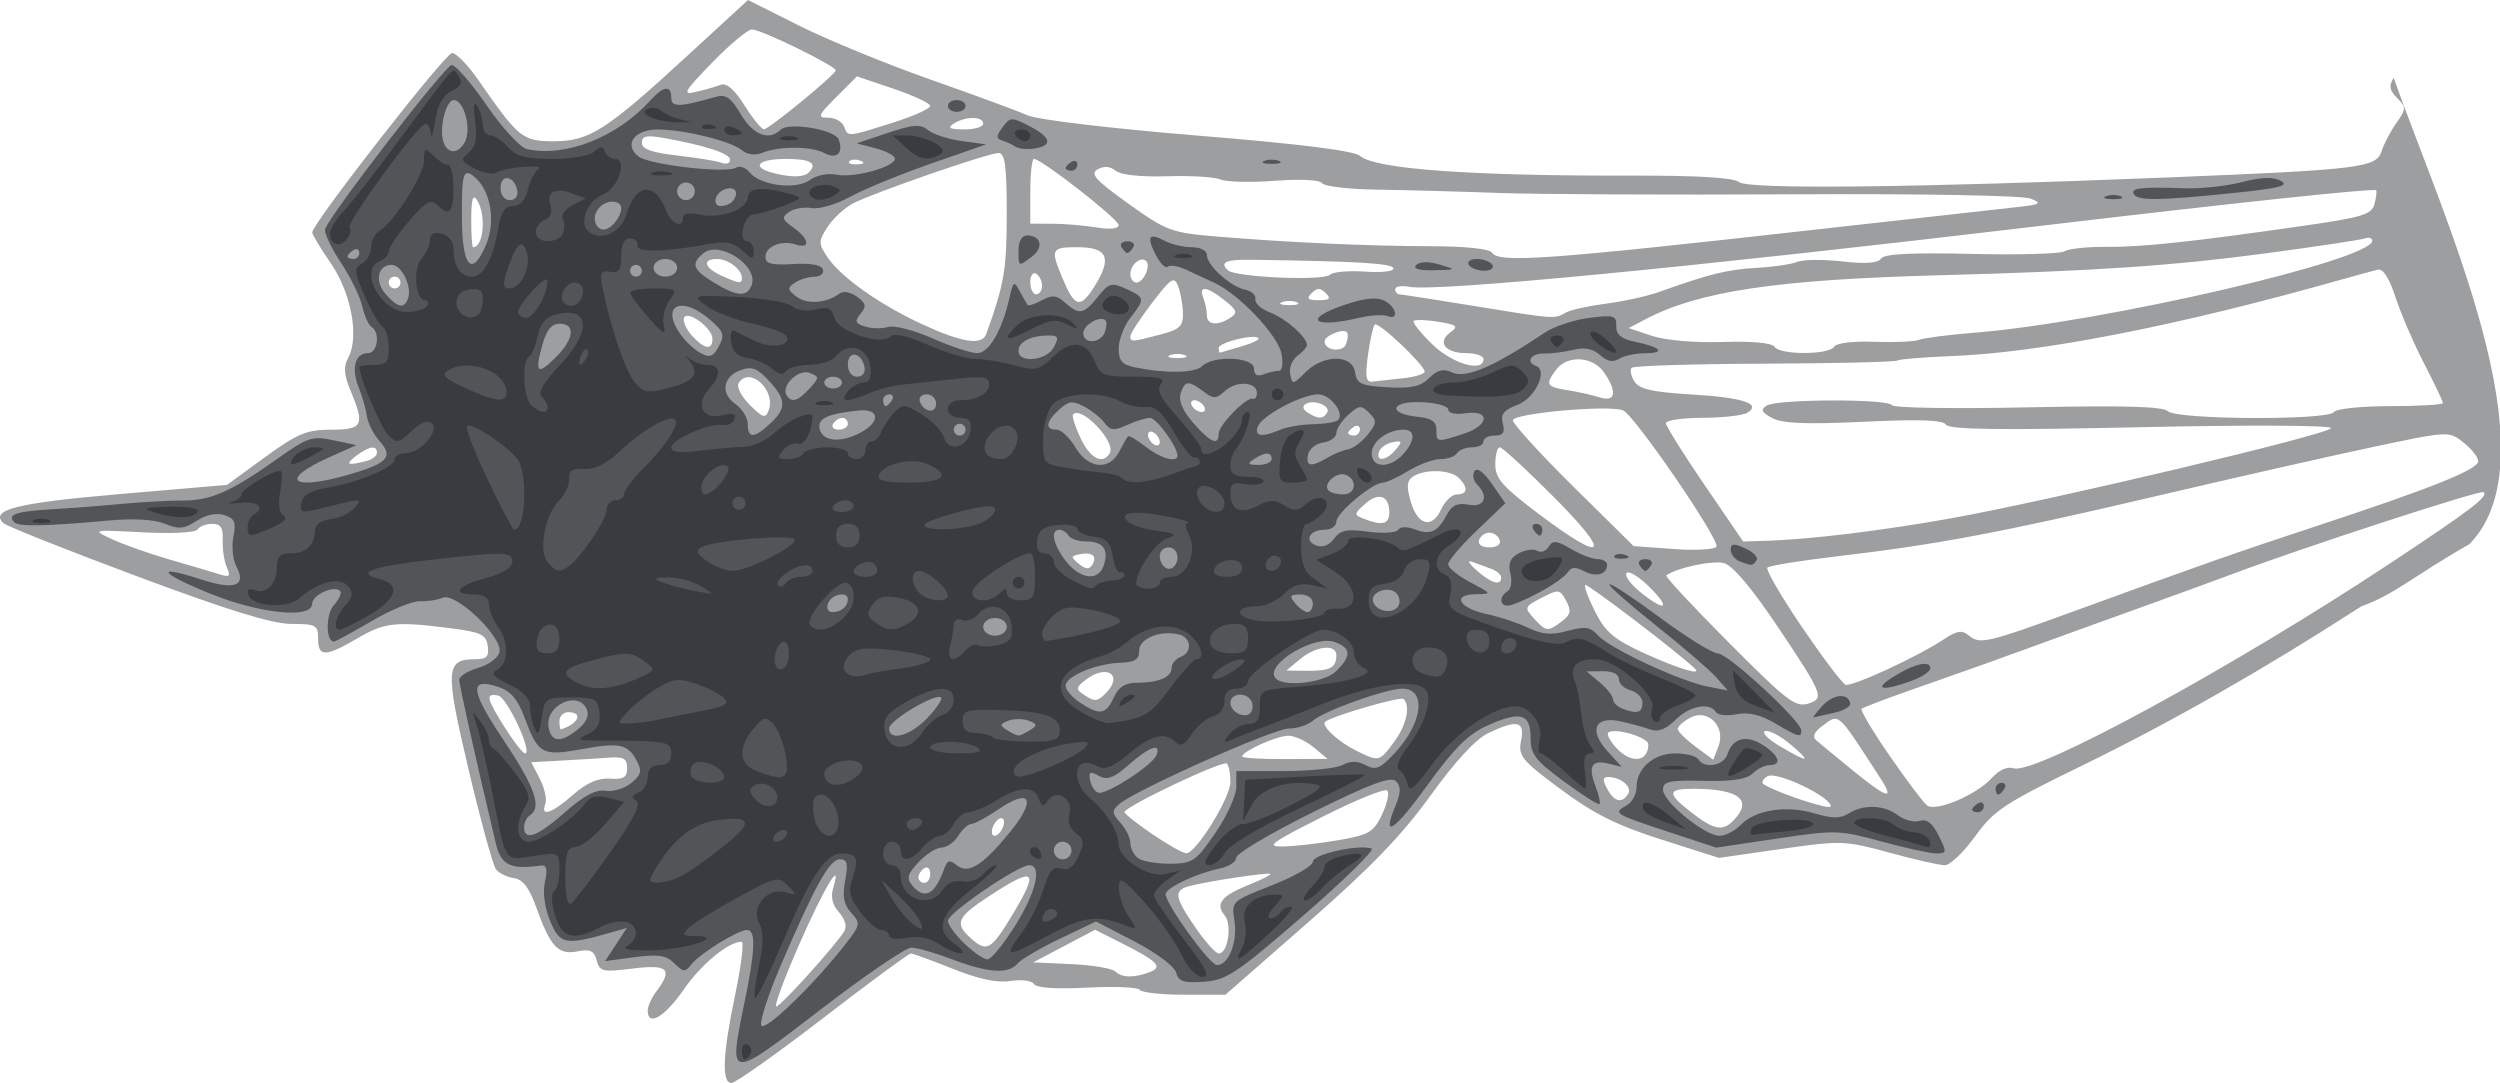 <?xml version="1.0" encoding="UTF-8" standalone="no"?>
<svg
   xmlns:dc="http://purl.org/dc/elements/1.1/"
   xmlns:cc="http://creativecommons.org/ns#"
   xmlns:rdf="http://www.w3.org/1999/02/22-rdf-syntax-ns#"
   xmlns:svg="http://www.w3.org/2000/svg"
   xmlns="http://www.w3.org/2000/svg"
   xmlns:sodipodi="http://sodipodi.sourceforge.net/DTD/sodipodi-0.dtd"
   xmlns:inkscape="http://www.inkscape.org/namespaces/inkscape"
   version="1.1"
   id="svg869"
   width="566.328"
   height="245.314"
   viewBox="0 0 566.328 245.314"
   sodipodi:docname="spaceman_parachute.svg"
   inkscape:version="1.0.1 (unknown)">
  <defs
     id="defs873">
    <meshgradient
       inkscape:collect="always"
       id="meshgradient889"
       gradientUnits="userSpaceOnUse"
       x="194.862"
       y="173.333">
      <meshrow
         id="meshrow891">
        <meshpatch
           id="meshpatch893">
          <stop
             path="c 202.177,0  404.354,0  606.531,0"
             style="stop-color:#ffffff;stop-opacity:1"
             id="stop895" />
          <stop
             path="c 0,81.772  0,163.543  0,245.314"
             style="stop-color:#000000;stop-opacity:1"
             id="stop897" />
          <stop
             path="c -202.177,0  -404.354,0  -606.531,0"
             style="stop-color:#ffffff;stop-opacity:1"
             id="stop899" />
          <stop
             path="c 0,-81.772  0,-163.543  0,-245.314"
             style="stop-color:#000000;stop-opacity:1"
             id="stop901" />
        </meshpatch>
      </meshrow>
    </meshgradient>
  </defs>
  <sodipodi:namedview
     pagecolor="#ffffff"
     bordercolor="#666666"
     borderopacity="1"
     objecttolerance="10"
     gridtolerance="10"
     guidetolerance="10"
     inkscape:pageopacity="0"
     inkscape:pageshadow="2"
     inkscape:window-width="1078"
     inkscape:window-height="1416"
     id="namedview871"
     showgrid="false"
     inkscape:zoom="2.288834"
     inkscape:cx="486.81569"
     inkscape:cy="185.56672"
     inkscape:window-x="1080"
     inkscape:window-y="0"
     inkscape:window-maximized="1"
     inkscape:current-layer="g881"
     inkscape:document-rotation="0"
     fit-margin-top="0"
     fit-margin-left="0"
     fit-margin-right="0"
     fit-margin-bottom="0" />
  <g
     inkscape:groupmode="layer"
     inkscape:label="Image"
     id="g877"
     transform="translate(-194.862,-173.333)">
    <g
       id="g881"
       transform="matrix(-1,0,0,1,996.256,0)"
       style="fill:url(#meshgradient889);fill-opacity:1">
      <path
         style="fill:#9d9ea0;fill-opacity:1;stroke-width:1.333"
         d="m 614.961,403.98 c -10.471,-8.056 -19.424,-14.647 -19.895,-14.647 -0.471,0 -4.76,1.561 -9.53,3.47 -5.885,2.354 -10.09,3.24 -13.08,2.754 -2.444,-0.397 -4.794,-0.09 -5.275,0.688 -0.545,0.881 -5.043,1.184 -12.091,0.814 -6.173,-0.324 -11.529,-0.095 -11.902,0.509 -0.373,0.604 -4.89,1.098 -10.038,1.098 h -9.36 L 504.895,382.128 C 490.902,369.88 483.752,362.465 477.337,353.551 c -5.512,-7.659 -10.257,-12.798 -13.045,-14.128 -6.626,-3.16 -8.36,-2.767 -7.469,1.693 0.691,3.453 -0.089,4.411 -8.952,11 -7.473,5.556 -12.72,8.178 -22.785,11.387 l -13.076,4.17 -14.096,-2.021 c -13.61,-1.951 -14.455,-1.922 -24.499,0.83 -5.721,1.568 -11.381,2.851 -12.578,2.851 -1.196,0 -4.283,-2.934 -6.86,-6.521 -4.222,-5.877 -6.616,-7.462 -24.236,-16.046 -20.117,-9.801 -41.369,-21.921 -63.24,-36.064 -7.546,-2.673 -11.583,-6.736 -24.502,-14.102 -19.589,-19.9 6.198,-74.656 17.153,-105.625 1.137,1.788 0.962,2.814 -0.776,4.553 -2.104,2.104 -2.093,2.461 0.181,5.692 1.334,1.896 2.833,4.757 3.329,6.359 1.158,3.733 4.802,4.182 48.113,5.938 57.66,2.337 95.408,2.749 97.438,1.063 1.21,-1.004 9.375,-1.498 24.194,-1.464 36.788,0.085 58.254,-1.475 61.701,-4.483 1.33,-1.161 13.612,-2.694 36.667,-4.576 19.845,-1.62 36.377,-3.593 38.667,-4.615 2.2,-0.982 12.1,-4.631 22,-8.11 9.9,-3.479 23.238,-8.951 29.641,-12.162 l 11.641,-5.837 13.693,12.589 c 18.487,16.998 22.255,19.411 30.3,19.411 7.082,0 7.975,-0.723 17.032,-13.788 2.368,-3.416 5.068,-6.21 6,-6.207 1.552,0.004 31.694,38.662 31.694,40.649 0,0.477 -1.898,3.625 -4.217,6.996 -4.627,6.725 -6.466,16.671 -3.951,21.369 1.114,2.081 0.99,3.882 -0.516,7.485 -3.284,7.859 -2.798,8.83 4.418,8.83 5.513,0 7.591,0.867 14.994,6.254 l 8.594,6.254 24.279,2.08 c 23.339,1.999 29.564,3.561 26.333,6.607 -0.697,0.657 -14.287,6.057 -30.2,12 -20.607,7.696 -30.679,10.806 -35,10.806 -5.582,0 -6.066,0.266 -6.066,3.333 0,4.197 -1.642,4.187 -8.878,-0.053 -6.193,-3.629 -8.68,-3.901 -21.122,-2.306 -6.909,0.886 -8.058,1.435 -8.426,4.026 -0.342,2.41 0.216,3 2.837,3 6.729,0 6.867,2.281 1.511,24.943 -2.738,11.581 -5.533,21.771 -6.213,22.644 -0.679,0.873 -2.516,1.773 -4.081,2 -2.045,0.297 -3.489,2.215 -5.13,6.816 -3.126,8.759 -4.918,10.647 -9.283,9.774 -2.858,-0.572 -3.751,-0.148 -4.326,2.049 -0.663,2.534 -1.355,2.69 -8.139,1.843 -8.029,-1.003 -9.2,0.127 -5.373,5.187 1.077,1.423 1.958,3.373 1.958,4.333 0,3.711 -3.864,1.462 -8.139,-4.739 -3.963,-5.748 -10.136,-10.85 -13.127,-10.85 -0.577,0 0.048,5.25 1.389,11.667 2.912,13.93 3.189,20.341 0.877,20.314 -0.917,-0.011 -10.234,-6.611 -20.705,-14.667 z m 5.563,-16.304 c -5.693,-13.017 -10.015,-20.275 -7.888,-13.247 0.631,2.086 0.203,3.906 -1.314,5.583 -1.342,1.482 -1.826,3.194 -1.199,4.238 1.923,3.202 14.454,17.084 15.422,17.084 0.524,0 -1.735,-6.146 -5.021,-13.657 z m -71.792,5.728 c 0.697,-0.695 5.167,-1.445 9.933,-1.667 l 8.667,-0.404 -7.005,-3.691 -7.005,-3.691 -5.662,2.853 c -8.506,4.285 -9.77,5.535 -6.791,6.707 3.528,1.388 6.402,1.349 7.863,-0.106 z m -18.131,-9.977 c 4.855,-7.057 5.015,-8.476 1.064,-9.445 -4.787,-1.175 -17.629,-3.081 -18.055,-2.681 -0.214,0.201 1.985,1.315 4.887,2.476 6.222,2.49 7.651,4.3 5.468,6.931 -1.731,2.085 -0.723,8.626 1.329,8.626 0.684,0 3.073,-2.658 5.308,-5.907 z m 50.959,2.367 c 3.654,-3.306 3.024,-4.712 -4.237,-9.46 -10.55,-6.899 -11.492,-6.039 -5.043,4.602 4.655,7.681 5.609,8.18 9.28,4.858 z m 11.772,-13.715 c 0,-0.69 -0.6,-1.625 -1.333,-2.079 -0.733,-0.453 -1.333,0.111 -1.333,1.255 0,1.143 0.6,2.079 1.333,2.079 0.733,0 1.333,-0.565 1.333,-1.255 z m -53.03,-9.745 c 3.497,-2.383 6.359,-4.65 6.361,-5.036 0.004,-1.237 -22.348,-11.836 -23.189,-10.995 -0.445,0.445 -0.809,2.317 -0.809,4.16 0,3.542 7.752,16.111 9.972,16.17 0.718,0.019 4.167,-1.916 7.664,-4.299 z m -38.582,-4.021 c -7.487,-3.776 -14.044,-6.433 -14.572,-5.905 -0.528,0.528 0.003,2.977 1.178,5.443 1.917,4.02 2.942,4.621 9.906,5.812 4.272,0.731 9.868,1.371 12.434,1.422 4.103,0.082 3.023,-0.736 -8.946,-6.772 z m 74.761,2.354 c -0.422,-1.1 -1.284,-2 -1.916,-2 -0.632,0 -0.803,0.9 -0.381,2 0.422,1.1 1.284,2 1.916,2 0.632,0 0.803,-0.9 0.381,-2 z m -157.755,-3.676 c 5.084,-4.009 4.874,-4.994 -1.06,-4.972 -10.373,0.038 -13.501,2.623 -8.828,7.297 2.449,2.449 4.423,1.985 9.888,-2.324 z m -45.381,-12.467 c 3.812,-5.514 6.659,-10.297 6.328,-10.628 -0.331,-0.331 -6.544,-2.666 -13.805,-5.188 -7.261,-2.522 -18.002,-6.349 -23.869,-8.505 -5.867,-2.155 -16.667,-6.069 -24,-8.697 -7.333,-2.628 -17.533,-6.349 -22.667,-8.268 -16.535,-6.182 -55.981,-19.025 -56.587,-18.424 -1.033,1.025 2.852,3.979 21.254,16.161 35.359,23.406 80.391,47.927 85.208,46.399 1.428,-0.453 3.345,0.375 4.902,2.118 3.472,3.886 12.79,7.852 14.764,6.283 0.847,-0.674 4.66,-5.736 8.471,-11.25 z m 28.467,6.514 c 0.658,-0.407 0.284,-1.25 -0.831,-1.875 -2.096,-1.173 -14.314,4.651 -14.314,6.823 0,0.952 11.878,-2.929 15.146,-4.949 z m 276.049,4.416 c -0.397,-1.034 0.159,-3.584 1.234,-5.667 L 681.051,346 l -6.859,-0.375 c -3.772,-0.206 -8.659,-0.506 -10.859,-0.667 -3.208,-0.234 -4,0.236 -4,2.375 0,2.121 0.795,2.609 3.884,2.386 2.672,-0.193 5.286,0.951 8.38,3.667 4.831,4.242 7.428,5.099 6.265,2.068 z M 437.333,352 c 1.083,-2.025 1.015,-2.662 -0.286,-2.646 -2.854,0.034 -5.447,2.254 -4.472,3.831 1.381,2.234 3.167,1.79 4.759,-1.184 z m -55.518,-4.249 c 3.768,-3.07 7.452,-6.11 8.185,-6.756 0.857,-0.755 0.409,-1.857 -1.255,-3.085 -4.102,-3.027 -3.277,-3.754 -13.34,11.756 -3.313,5.106 -1.57,4.586 6.409,-1.915 z m 16.327,-5.345 c 2.729,-1.61 4.26,-3.161 3.403,-3.447 -0.857,-0.286 -3.401,1.032 -5.654,2.927 -5.012,4.217 -4.296,4.382 2.251,0.519 z m 23.191,-3.943 c 0,-0.57 -1.273,-1.717 -2.829,-2.55 -3.998,-2.14 -8.118,2.031 -6.398,6.477 l 1.183,3.056 4.022,-2.974 c 2.212,-1.636 4.022,-3.44 4.022,-4.009 z m 14.007,4.196 c 1.331,-1.471 2.12,-2.975 1.753,-3.343 -1.253,-1.253 -9.094,1.013 -9.094,2.629 0,4.089 3.94,4.472 7.341,0.714 z m 58.981,0.647 c 4.037,-2.014 7.871,-5.631 6.868,-6.481 -1.513,-1.283 -17.101,-5.803 -17.756,-5.148 -1.609,1.609 -0.655,5.916 2.15,9.71 3.386,4.58 3.397,4.582 8.737,1.918 z M 520,344.701 C 520,343.528 512.155,340 509.547,340 c -1.422,0 -4.002,1.18 -5.733,2.622 l -3.148,2.622 9.667,0.044 C 515.65,345.313 520,345.049 520,344.701 Z m 167,-6.51 c 4.233,-6.701 4.481,-7.884 1.529,-7.289 -2.026,0.409 -7.906,13.1 -6.067,13.095 0.479,-0.001 2.521,-2.614 4.538,-5.806 z m -12.333,-1.524 c 0,-1.1 -0.9,-2 -2,-2 -3.47,0 -2.345,2.628 1.667,3.895 0.183,0.058 0.333,-0.795 0.333,-1.895 z M 409.956,318.711 c 8.017,-8.042 14.307,-14.813 13.977,-15.045 -2.452,-1.728 -10.493,-3.447 -13.024,-2.784 -2.013,0.528 -6.312,5.612 -12.333,14.586 -9.649,14.381 -10.316,15.877 -7.576,16.982 3.499,1.412 4.771,0.489 18.956,-13.739 z M 556,330.621 c 1.731,-1.158 1.652,-1.604 -0.588,-3.313 -4.802,-3.664 -8.607,-1.036 -4.479,3.092 1.927,1.927 2.481,1.951 5.067,0.221 z M 393.238,315.317 c 4.714,-6.94 8.215,-12.975 7.78,-13.41 -0.435,-0.435 -7.593,-1.59 -15.905,-2.566 -22.545,-2.647 -37.161,-5.402 -71.78,-13.533 -17.233,-4.047 -39.283,-9.047 -48.998,-11.11 -17.649,-3.748 -17.668,-3.749 -21,-1.127 C 241.501,275.013 240,276.92 240,277.809 c 0,1.874 10.477,6.076 36.667,14.704 18.468,6.084 25.484,8.549 55.333,19.435 19.262,7.025 20.901,7.403 23.334,5.384 1.603,-1.33 2.694,-1.178 5.659,0.789 5.994,3.977 20.901,10.862 22.34,10.317 0.733,-0.277 5.19,-6.183 9.905,-13.123 z m 35.367,6.142 c 7.078,-3.209 9.036,-4.835 11.397,-9.463 1.568,-3.073 2.598,-5.84 2.288,-6.149 -0.422,-0.422 -21.402,15.574 -24.846,18.944 -1.7,1.663 3.699,0.051 11.161,-3.332 z m 78.247,1.164 c -3.603,-3.001 -8.186,-3.474 -8.186,-0.845 0,2.798 1.421,3.559 6.556,3.511 l 4.778,-0.044 -3.148,-2.622 z m -52.939,-9.193 c 2.237,-2.472 2.171,-2.651 -1.742,-4.674 -3.865,-1.998 -4.143,-1.964 -5.558,0.68 -1.212,2.264 -1.035,3.129 0.949,4.632 3.205,2.429 3.614,2.388 6.352,-0.637 z m -23.965,-6.085 c 2.171,-1.775 3.502,-3.672 2.957,-4.217 -0.545,-0.545 -2.91,0.929 -5.256,3.274 -4.988,4.988 -3.432,5.626 2.298,0.943 z m 36.904,-4.763 c 1.731,-1.514 2.248,-2.414 1.148,-2.001 -1.1,0.413 -3.05,1.122 -4.333,1.575 -1.283,0.453 -2.333,1.353 -2.333,2.001 0,1.959 2.194,1.333 5.519,-1.575 z m 296.283,-2.548 c 4.509,-1.303 10.298,-3.347 12.864,-4.544 4.647,-2.166 4.617,-2.173 -6.963,-1.566 -6.617,0.347 -11.967,0.064 -12.412,-0.657 C 756.195,292.57 754.702,292 753.308,292 c -1.917,0 -2.493,0.894 -2.366,3.667 0.093,2.017 -0.322,4.786 -0.922,6.154 -0.934,2.131 -0.661,2.351 1.914,1.534 1.652,-0.524 6.693,-2.019 11.202,-3.322 z m -206.366,-1.151 c -2.847,-0.556 -4.005,0.453 -2.785,2.427 0.66,1.067 1.508,0.998 3.008,-0.245 1.882,-1.56 1.86,-1.776 -0.223,-2.183 z M 445,283.544 c 7.517,-7.423 13.667,-14.172 13.667,-14.999 0,-1.576 -21.604,-3.536 -24.927,-2.261 -2.531,0.971 -22.054,29.463 -21.169,30.894 0.402,0.651 4.788,0.886 9.747,0.522 l 9.015,-0.661 z m 7.709,6.295 c 8.347,-6.282 9.958,-8.116 9.958,-11.333 0,-2.111 -0.463,-3.838 -1.029,-3.838 -0.566,0 -6.103,5.1 -12.304,11.333 -13.27,13.34 -11.668,15.161 3.375,3.838 z m 13.625,5.828 C 466.028,294.75 464.978,294 464,294 c -0.978,0 -2.028,0.75 -2.333,1.667 -0.33,0.991 0.615,1.667 2.333,1.667 1.719,0 2.664,-0.675 2.333,-1.667 z m -51.076,-12.471 c 4.809,-7.042 8.743,-13.342 8.743,-14 0,-0.658 -3.75,-1.205 -8.333,-1.216 -4.583,-0.011 -9.147,-0.536 -10.142,-1.167 -3.243,-2.055 1.093,-3.437 13.004,-4.146 8.598,-0.512 11.526,-1.193 12.62,-2.936 0.783,-1.248 1.057,-2.636 0.609,-3.085 -0.449,-0.449 -13.927,-0.867 -29.953,-0.93 -16.026,-0.063 -29.621,-0.381 -30.213,-0.707 -0.591,-0.326 -5.992,-0.774 -12.001,-0.996 -20.322,-0.752 -51.396,-6.828 -88.358,-17.277 -3.722,-1.052 -7.573,-2.098 -8.558,-2.324 -1.122,-0.257 -2.597,2.081 -3.947,6.256 -1.186,3.667 -4.084,10.4 -6.442,14.962 -2.357,4.562 -4.286,8.612 -4.286,9 0,0.388 5.365,0.705 11.921,0.705 6.557,0 12.292,0.6 12.745,1.333 1.186,1.919 35.717,1.75 37.651,-0.185 1.085,-1.085 10.118,-1.334 31.649,-0.874 16.572,0.354 30.444,0.138 30.827,-0.482 0.922,-1.491 26.016,-1.417 28.386,0.084 1.46,0.924 1.193,1.52 -1.274,2.84 -2.296,1.229 -7.786,1.446 -20.776,0.823 -12.576,-0.603 -17.925,-0.41 -18.593,0.67 -0.689,1.115 -12.366,1.264 -44.07,0.564 -24.141,-0.533 -43.133,-0.445 -43.133,0.202 0,1.32 63.818,16.464 86.277,20.473 15.476,2.763 31.629,4.734 41.314,5.041 L 406.514,296 Z m 66.588,3.68 c 0.984,-3.432 0.844,-4.711 -0.619,-5.637 -2.709,-1.715 -8.417,-1.514 -10.293,0.361 -2.186,2.186 -2.008,3.733 0.429,3.733 1.116,0 2.723,1.523 3.571,3.385 2.06,4.521 5.338,3.647 6.912,-1.843 z m 10.575,3.983 c 2.3,-0.907 2.287,-1.075 -0.249,-3.37 -3.039,-2.751 -5.504,-1.889 -5.504,1.924 0,2.681 1.601,3.084 5.754,1.446 z M 720.745,276.624 C 717.782,274.383 716,274.112 716,275.902 c 0,0.68 1.05,1.51 2.333,1.845 4.359,1.139 5.005,0.838 2.412,-1.123 z m -231.745,-0.958 c -0.305,-0.917 -1.686,-1.886 -3.069,-2.154 -2.175,-0.421 -2.273,-0.197 -0.726,1.667 2.115,2.548 4.587,2.866 3.795,0.487 z m 67.628,-3.108 c 1.246,-2.626 2,-5.04 1.676,-5.365 -1.98,-1.98 -9.821,6.354 -8.297,8.818 1.64,2.653 4.409,1.209 6.621,-3.454 z m -15.295,-0.716 c 0,-0.733 -0.6,-0.963 -1.333,-0.509 -0.733,0.453 -1.333,1.424 -1.333,2.157 0,0.733 0.6,0.963 1.333,0.509 0.733,-0.453 1.333,-1.424 1.333,-2.157 z M 496,271.412 c 0,-0.323 -0.6,-0.959 -1.333,-1.412 -0.733,-0.453 -1.333,-0.189 -1.333,0.588 0,0.777 0.6,1.412 1.333,1.412 C 495.4,272 496,271.735 496,271.412 Z m 116.667,-2.079 C 612.213,268.6 611.278,268 610.588,268 c -0.69,0 -1.255,0.6 -1.255,1.333 0,0.733 0.935,1.333 2.079,1.333 1.143,0 1.708,-0.6 1.255,-1.333 z m -107.524,-2.52 c 1.135,-0.719 1.304,-1.458 0.454,-1.984 -1.828,-1.13 -5.769,0.479 -4.843,1.977 0.915,1.481 2.059,1.483 4.389,0.007 z m 128.943,-6.674 c -2.464,-3.987 -8.574,1.595 -6.801,6.215 0.699,1.822 1.342,1.626 4.267,-1.299 1.894,-1.894 3.035,-4.106 2.534,-4.916 z m -102.752,5.195 C 531.787,264.6 531.557,264 530.824,264 c -0.733,0 -1.704,0.6 -2.157,1.333 -0.453,0.733 -0.224,1.333 0.509,1.333 0.733,0 1.704,-0.6 2.157,-1.333 z m -85,-3.618 c 4.786,-0.744 5.075,-1.293 2.477,-4.715 -2.497,-3.29 -8.225,-2.954 -10.735,0.63 -3.098,4.424 -2.701,6.881 0.924,5.72 1.65,-0.529 4.95,-1.264 7.333,-1.635 z m 45.175,-7.943 c -0.469,-3.425 -1.162,-6.536 -1.539,-6.913 -0.777,-0.777 -11.303,9.154 -11.303,10.665 0,0.54 2.25,1.218 5,1.505 2.75,0.288 5.832,0.624 6.848,0.747 1.448,0.176 1.663,-1.123 0.994,-6.004 z m -14.563,-2.447 c 2.648,-2.571 4.536,-4.953 4.197,-5.292 -0.339,-0.339 -2.841,-0.256 -5.56,0.185 -4.28,0.695 -4.646,1.02 -2.726,2.423 3.04,2.223 1.144,4.692 -3.602,4.692 -2.157,0 -3.921,0.6 -3.921,1.333 0,3.13 7.033,1.106 11.613,-3.342 z m 59.387,2.459 c -0.917,-0.37 -2.417,-0.37 -3.333,0 -0.917,0.37 -0.167,0.673 1.667,0.673 1.833,0 2.583,-0.303 1.667,-0.673 z m -136.933,-1.892 c 0.551,-0.891 5.034,-1.308 11.745,-1.092 6.383,0.206 13.007,-0.372 16.08,-1.403 l 5.226,-1.753 -3.772,-1.976 C 416.531,239.303 398.947,236.671 362,235.687 c -34.795,-0.926 -52.739,-2.133 -74,-4.979 -11.367,-1.521 -21.417,-3.034 -22.333,-3.362 C 264.75,227.019 264,227.251 264,227.863 c 0,4.371 61.075,18.505 90,20.828 5.867,0.471 11.567,1.2 12.667,1.62 1.1,0.42 5.683,0.621 10.184,0.446 4.789,-0.186 8.555,0.283 9.079,1.129 1.162,1.879 12.31,1.884 13.47,0.005 z m 101.933,-1.225 c 0,-1.272 -4.124,-2.987 -5.022,-2.089 -0.352,0.352 -0.289,1.556 0.14,2.676 0.77,2.006 4.882,1.512 4.882,-0.587 z m 24,1.5 c 0,-1.251 -8.025,-3.253 -9.026,-2.252 -0.33,0.33 1.416,1.18 3.88,1.889 2.464,0.709 4.63,1.343 4.813,1.409 0.183,0.066 0.333,-0.405 0.333,-1.046 z m 119.264,-2.756 c 1.289,-1.424 2.129,-3.234 1.866,-4.021 C 645.801,243.403 640,247.609 640,250.076 c 0,2.667 1.819,2.404 4.597,-0.665 z m -99.264,0.115 c 0,-0.628 -2.206,-4.031 -4.902,-7.562 -4.298,-5.628 -5.026,-6.104 -5.906,-3.858 -0.552,1.409 -1.046,4.152 -1.098,6.096 -0.079,2.988 0.679,3.74 4.906,4.862 6.651,1.766 7,1.789 7,0.462 z m 47.029,-2.685 c 9.801,-4.516 18.694,-10.827 21.681,-15.387 1.975,-3.014 1.963,-3.536 -0.15,-6.761 -1.26,-1.922 -3.858,-4.306 -5.775,-5.297 C 603.393,216.951 577.538,208 575.204,208 c -1.485,0 -1.871,2.85 -1.871,13.832 0,12.559 0.57,15.891 4.647,27.168 0.954,2.639 5.425,1.968 14.382,-2.16 z M 528,244.776 c 0,-1.04 0.364,-2.84 0.809,-4 1.088,-2.834 -0.762,-2.612 -4.809,0.577 -2.825,2.226 -3.028,2.829 -1.333,3.95 2.88,1.905 5.333,1.663 5.333,-0.527 z m -60.667,-2.109 c 8.8,-1.44 16.45,-2.629 17,-2.642 0.55,-0.013 1,-0.541 1,-1.173 0,-0.632 -1.421,-0.877 -3.158,-0.545 -6.072,1.161 -63.68,-4.387 -141.508,-13.628 -45.007,-5.344 -77.038,-8.751 -77.541,-8.249 -0.194,0.194 -0.03,1.589 0.365,3.099 0.628,2.4 2.681,3.028 16.28,4.981 25.27,3.629 36.428,4.818 44.576,4.748 4.224,-0.036 8.424,0.412 9.333,0.996 0.909,0.584 10.429,0.852 21.154,0.596 13.667,-0.326 19.784,-0.008 20.445,1.062 0.641,1.038 3.455,1.243 8.773,0.642 4.306,-0.487 8.905,-0.44 10.222,0.105 1.316,0.545 5.475,1.156 9.243,1.358 6.486,0.348 10.742,1.4 22.019,5.443 2.678,0.96 8.078,2.152 12,2.65 3.922,0.497 8.031,1.408 9.131,2.023 2.682,1.5 2.421,1.519 20.667,-1.467 z M 511,241.784 c -0.917,-0.37 -2.417,-0.37 -3.333,0 -0.917,0.37 -0.167,0.673 1.667,0.673 1.833,0 2.583,-0.303 1.667,-0.673 z m 49.687,-5.371 c 2.798,-6.696 2.614,-7.079 -3.395,-7.079 -6.757,0 -7.848,2.373 -3.974,8.641 3.321,5.373 4.583,5.106 7.369,-1.562 z m -56.42,3.321 c -1.244,-1.244 -1.956,-1.244 -3.2,0 -1.244,1.244 -0.889,1.6 1.6,1.6 2.489,0 2.844,-0.356 1.6,-1.6 z M 568,237.255 c 0,-1.51 -0.6,-2.375 -1.333,-1.921 -0.733,0.453 -1.333,1.689 -1.333,2.745 0,1.057 0.6,1.921 1.333,1.921 C 567.4,240 568,238.765 568,237.255 Z m 145.333,0.079 C 713.333,236.6 712.733,236 712,236 c -0.733,0 -1.333,0.6 -1.333,1.333 0,0.733 0.6,1.333 1.333,1.333 0.733,0 1.333,-0.6 1.333,-1.333 z m -190.089,-2.775 c 1.911,-1.813 0.466,-2.461 -5.303,-2.378 -24.008,0.343 -31.824,0.802 -32.188,1.89 -0.242,0.724 2.477,1.062 6.375,0.792 3.738,-0.259 7.321,0.054 7.962,0.695 1.462,1.462 21.469,0.599 23.154,-0.999 z m 22.089,0.854 c 0,-2.124 -2.419,-4.104 -3.587,-2.936 -1.097,1.097 0.615,4.858 2.212,4.858 0.756,0 1.375,-0.865 1.375,-1.921 z m 92.604,0.374 C 641.88,233.99 642.403,232 638.933,232 c -2.473,0 -5.6,2.382 -5.6,4.267 0,1.413 0.582,1.352 4.604,-0.481 z m -174.541,-5.221 c 0.533,-0.862 6.025,-1.444 13.745,-1.457 14.28,-0.024 32.671,-0.857 48.858,-2.214 10.032,-0.841 11.21,-1.283 19.795,-7.436 7.513,-5.384 8.739,-6.76 6.93,-7.772 -1.43,-0.801 -2.854,-0.686 -4.076,0.328 -1.141,0.947 -5.69,1.436 -11.597,1.246 -5.345,-0.172 -10.818,0.157 -12.161,0.731 -1.343,0.574 -6.886,0.707 -12.319,0.297 -5.806,-0.439 -10.207,-0.213 -10.677,0.548 -0.44,0.712 -5.997,1.367 -12.348,1.456 -6.351,0.089 -18.748,0.426 -27.548,0.749 -8.8,0.323 -38.8,0.462 -66.667,0.31 -29.107,-0.159 -52.049,0.255 -53.915,0.974 -2.83,1.09 -2.314,1.351 4,2.03 3.986,0.428 23.748,2.634 43.915,4.901 61.605,6.925 72.578,7.712 74.063,5.31 z M 694.646,223 c -0.015,-4.581 -0.378,-5.78 -1.313,-4.333 -2.125,3.288 -1.51,10.667 0.889,10.667 0.244,0 0.435,-2.85 0.424,-6.333 z M 563,224.015 568,224 v -7.333 c 0,-4.033 -0.377,-7.333 -0.837,-7.333 -1.705,0 -19.163,13.636 -19.163,14.967 0,0.855 1.907,1.066 5,0.555 2.75,-0.455 7.25,-0.833 10,-0.841 z m 63.333,-11.522 c 5.053,-1.354 3.339,-3.16 -3,-3.16 -5.599,0 -7.23,0.993 -5.111,3.111 1.093,1.093 4.144,1.112 8.111,0.049 z m -17.361,-2.632 c -0.443,-0.443 -1.593,-0.49 -2.556,-0.105 -1.064,0.426 -0.748,0.742 0.806,0.806 1.406,0.058 2.193,-0.257 1.75,-0.7 z m 38.938,-1.29 C 653.757,207.909 656,207.108 656,205.679 c 0,-1.554 -1.068,-1.785 -5,-1.08 -9.509,1.705 -15,3.509 -15,4.928 0,0.784 0.859,1.095 1.91,0.692 1.05,-0.403 5.55,-1.145 10,-1.648 z M 610.184,202 c 0.422,-1.1 2.043,-2 3.603,-2 2.541,0 2.349,-0.486 -1.845,-4.68 l -4.68,-4.68 -8.298,2.802 c -4.564,1.541 -8.298,3.295 -8.298,3.897 0,0.602 3.75,2.284 8.333,3.737 10.501,3.329 10.269,3.31 11.184,0.923 z m -24.851,-0.667 c -2.621,-1.694 -6.667,-1.694 -6.667,0 0,0.733 1.95,1.324 4.333,1.313 3.288,-0.015 3.851,-0.332 2.333,-1.313 z m 47.403,-4.11 c 2.335,-3.699 4.089,-5.192 5.474,-4.661 1.121,0.43 3.632,1.154 5.581,1.609 3.127,0.729 2.687,-0.054 -3.745,-6.672 C 636.037,183.374 631.999,180 631.071,180 c -2.103,0 -19.1,8.311 -18.991,9.286 0.112,1.005 15.042,13.257 16.237,13.325 0.541,0.031 2.529,-2.394 4.419,-5.387 z"
         id="path887"
         sodipodi:nodetypes="sssssssscsssssscssssscccssssssssssscsssssssssscsssssssssssssssssssssssssssssssscccssssssssssssssssssssscsssssscsssssssssssssssssssssssssssssscsssssssssssssssssssssscsssssssssssssscssssscssssssssssssssssssssssssssssssssssssccssssssssssssssssssssssssssssssssscssssssssssssscssssssssssssssssssssssssscsssssssssssssssssssssssssssssssssssssscssccssssssssssssssssssssssssssssssscsscsssssssssccsssssssssssssssssssssssssssssssssssssscssssssssssssssssssssssssssssssssssssssssssssssssssssssssssssssssssssssssscsssssssssssssssssssssssscssssssssssssssss" />
      <path
         style="fill:#525557;fill-opacity:1;stroke-width:1.333"
         d="m 615.63,402.12 c -10.103,-7.766 -19.403,-14.12 -20.667,-14.119 -1.263,3.7e-4 -5.453,1.2 -9.311,2.667 -8.116,3.085 -12.733,3.38 -14.756,0.943 -0.786,-0.948 -5.106,-3.48 -9.6,-5.628 l -8.17,-3.905 -8.752,4.538 c -4.883,2.531 -9.04,5.638 -9.403,7.027 -0.53,2.025 -1.71,2.415 -6.325,2.09 -5.083,-0.358 -7.433,-1.926 -22.55,-15.047 -9.281,-8.056 -16.213,-14.869 -15.403,-15.139 3.006,-1.002 13.306,1.314 13.306,2.991 0,0.939 4.156,3.338 9.237,5.331 9.175,3.6 9.232,3.653 8.522,8.028 -0.772,4.76 1.342,10.134 3.955,10.052 1.673,-0.052 11.62,-13.795 11.62,-16.054 0,-1.442 -6.839,-4.68 -12.333,-5.839 -2.017,-0.425 -3.667,-1.531 -3.667,-2.456 0,-0.925 -7.792,-5.542 -17.316,-10.258 -13.113,-6.494 -17.691,-8.202 -18.859,-7.033 -1.168,1.168 -1.129,2.542 0.162,5.66 3.159,7.627 0.271,5.665 -7.549,-5.127 -6.051,-8.351 -9.08,-11.3 -13.68,-13.316 -7.267,-3.185 -9.425,-2.492 -9.425,3.028 0,3.648 -1.1,5.075 -7.58,9.833 -4.169,3.061 -7.786,5.359 -8.037,5.108 -0.251,-0.251 0.164,-2.091 0.923,-4.087 1.73,-4.551 0.865,-6.03 -2.974,-5.084 L 434,347.062 l 3.169,-3.463 c 4.387,-4.795 3.006,-8.14 -2.834,-6.865 -2.384,0.52 -5.464,1.361 -6.845,1.868 -1.714,0.629 -3.493,-0.06 -5.606,-2.173 -3.184,-3.184 -7.78,-4.087 -9.189,-1.805 -0.438,0.709 -2.554,0.938 -4.701,0.509 -2.682,-0.536 -5.402,0.103 -8.691,2.044 -5.373,3.17 -5.968,3.332 -5.968,1.619 0,-2.108 16.573,-17.41 18.885,-17.436 1.22,-0.014 7.129,-3.666 13.131,-8.117 6.002,-4.45 11.156,-7.849 11.453,-7.552 0.297,0.297 -4.412,4.469 -10.464,9.271 -6.052,4.802 -12.204,10.092 -13.671,11.755 l -2.667,3.024 4.607,-0.892 c 6.2,-1.2 22.113,-8.627 24.766,-11.559 1.774,-1.96 2.942,-2.137 6.896,-1.046 3.632,1.003 5.744,0.842 8.912,-0.68 2.284,-1.097 6.507,-2.498 9.385,-3.113 6.312,-1.349 8.048,-4.424 2.546,-4.51 -3.755,-0.059 -3.747,-0.075 1.222,-2.699 2.75,-1.452 5,-3.289 5,-4.083 0,-0.794 -2.912,-4.23 -6.471,-7.635 l -6.471,-6.191 3.033,-4.375 c 1.889,-2.725 3.38,-3.813 3.954,-2.884 0.507,0.82 0.254,2.159 -0.562,2.975 -2.771,2.771 -1.728,5.308 1.897,4.615 2.493,-0.477 3.771,0.095 4.866,2.178 2.096,3.984 3.745,4.761 7.261,3.424 1.826,-0.694 3.376,-0.66 3.836,0.084 0.425,0.687 3.468,0.879 6.763,0.428 4.852,-0.665 6.325,-0.364 7.749,1.583 1.104,1.51 2.606,2.079 4.036,1.531 2.856,-1.096 1.492,-3.559 -1.97,-3.559 -1.423,0 -2.588,-0.829 -2.588,-1.842 0,-1.958 -8.205,-8.825 -10.545,-8.825 -0.765,0 -3.355,-1.198 -5.756,-2.662 -2.401,-1.464 -5.68,-2.664 -7.287,-2.667 -1.607,-0.003 -3.292,-0.605 -3.745,-1.338 -0.453,-0.733 -1.989,-1.333 -3.412,-1.333 -1.423,0 -2.588,-0.6 -2.588,-1.333 0,-0.733 -1.144,-1.333 -2.542,-1.333 -1.902,0 -2.363,-0.685 -1.831,-2.719 0.552,-2.111 -0.198,-3.062 -3.351,-4.252 -3.982,-1.503 -6.958,-7.794 -4.167,-8.807 2.417,-0.878 1.162,-2.858 -1.776,-2.8 -1.65,0.032 -4.671,-0.348 -6.713,-0.846 -2.539,-0.619 -4.446,-0.242 -6.03,1.192 -1.581,1.431 -2.943,1.701 -4.287,0.851 -1.083,-0.685 -3.72,-1.255 -5.858,-1.266 -4.82,-0.025 -3.712,-1.355 2.155,-2.586 3.235,-0.679 4.381,-1.625 4.324,-3.573 -0.069,-2.388 0.541,-2.571 6.171,-1.849 3.436,0.441 7.971,1.958 10.077,3.372 11.405,7.655 17.745,10.395 20.848,9.01 2.115,-0.944 3.401,-0.641 5.288,1.247 1.929,1.929 4.065,2.403 9.427,2.093 6.029,-0.348 6.988,-0.792 7.359,-3.401 0.581,-4.09 7.141,-4.099 11.225,-0.015 2.846,2.846 3.008,2.865 3.478,0.421 0.271,-1.41 -0.472,-3.269 -1.651,-4.132 -1.18,-0.863 -2.145,-1.977 -2.145,-2.477 0,-1.79 4.77,-5.983 8.361,-7.348 2.012,-0.765 3.504,-2.118 3.315,-3.008 -0.189,-0.889 0.857,-1.862 2.324,-2.162 C 522.682,238.261 528,233.447 528,231.101 c 0,-1.009 1.469,-1.768 3.421,-1.768 1.882,0 4.633,-0.649 6.114,-1.441 3.619,-1.937 4.212,-0.994 2.024,3.223 -1.002,1.931 -2.214,3.12 -2.693,2.641 -0.479,-0.479 -2.37,-0.17 -4.202,0.687 -1.832,0.857 -4.741,2.21 -6.463,3.008 -5.491,2.544 -14.25,11.792 -15.075,15.918 -0.474,2.37 -0.234,3.964 0.598,3.964 0.765,0 2.34,0.364 3.5,0.809 1.384,0.531 2.109,0.073 2.109,-1.333 0,-2.62 9.233,-3.043 11.739,-0.537 1.597,1.597 8.259,1.715 15.261,0.272 2.907,-0.599 3.661,-1.494 3.637,-4.317 -0.016,-1.958 -1.203,-5.061 -2.637,-6.894 -3.379,-4.32 -3.338,-4.599 0.971,-6.563 3.303,-1.505 3.89,-1.341 6.383,1.786 3.196,4.009 4.265,4.201 7.43,1.337 1.87,-1.692 2.896,-1.802 5.219,-0.559 1.59,0.851 3.052,1.349 3.248,1.106 0.196,-0.243 0.997,-1.633 1.781,-3.089 1.325,-2.462 1.489,-2.368 2.322,1.333 1.687,7.495 4.676,12.648 7.337,12.648 1.411,0 5.98,-1.51 10.152,-3.355 4.172,-1.845 8.69,-3.005 10.038,-2.577 1.348,0.428 3.683,0.387 5.189,-0.09 2.281,-0.724 2.456,-1.207 1.05,-2.901 -1.391,-1.676 -1.247,-2.354 0.82,-3.865 1.435,-1.049 3.124,-1.355 3.95,-0.715 2.826,2.19 7.356,2.526 9.714,0.721 2.089,-1.599 2.139,-2.005 0.395,-3.172 -1.1,-0.736 -3.1,-1.347 -4.444,-1.359 -1.344,-0.011 -2.202,-0.748 -1.906,-1.637 0.346,-1.037 2.776,-1.479 6.778,-1.233 4.772,0.293 6.239,-0.077 6.239,-1.574 0,-2.425 -3.547,-3.9 -6.855,-2.85 -3.432,1.089 -3.109,-1.292 0.521,-3.838 2.576,-1.807 2.717,-2.305 1,-3.528 -1.1,-0.783 -3.405,-1.182 -5.121,-0.887 -1.717,0.295 -5.617,-0.842 -8.667,-2.527 -3.05,-1.685 -11.245,-5.052 -18.212,-7.483 L 578,206.044 l 5.551,-0.763 c 3.053,-0.42 6.481,-1.535 7.618,-2.478 1.699,-1.41 3.321,-1.296 9.115,0.641 l 7.048,2.357 L 603,206.938 c -2.383,0.626 -4.333,1.674 -4.333,2.33 0,1.873 9.193,4.426 13.119,3.644 2.036,-0.405 4.656,0.106 6.149,1.201 3.117,2.285 11.274,1.251 13.643,-1.728 0.868,-1.092 2.253,-1.568 3.079,-1.057 2.159,1.334 19.448,-0.622 22.002,-2.49 3.549,-2.595 1.109,-6.171 -4.211,-6.171 -6.002,0 -16.576,2.597 -19.114,4.695 -1.249,1.032 -3.002,1.247 -4.667,0.572 -3.794,-1.537 -11.073,-1.501 -14.007,0.069 -2.809,1.504 -4.42,-0.008 -3.252,-3.052 0.881,-2.296 11.338,-4.047 13.192,-2.208 2.596,2.575 6.216,1.156 8.972,-3.515 2.221,-3.764 3.408,-4.602 5.622,-3.968 8.271,2.368 10.14,2.413 10.14,0.239 0,-2.947 1.751,-2.722 4.771,0.616 7.528,8.318 19.154,12.898 27.923,10.999 1.482,-0.321 5.564,-4.753 9.071,-9.849 3.507,-5.096 7.095,-9.238 7.972,-9.203 1.481,0.058 27.578,33.885 28.671,37.162 0.27,0.809 -1.324,4.211 -3.542,7.559 -2.218,3.348 -4.416,7.835 -4.885,9.97 -0.469,2.135 -1.406,4.224 -2.083,4.643 -2.032,1.256 -1.392,5.937 0.811,5.937 2.898,0 3.845,3.431 2.122,7.691 -0.81,2.003 -1.662,4.966 -1.891,6.583 -0.23,1.617 -1.494,4.13 -2.809,5.583 -3.203,3.539 -1.971,5.025 6.169,7.442 13.581,4.033 17.008,1.597 5.195,-3.694 l -6.161,-2.76 5.204,-1.111 c 4.736,-1.011 5.842,-0.659 12.283,3.911 10.975,7.785 15.357,9.74 21.846,9.745 3.3,0.003 9.6,0.348 14,0.769 4.4,0.42 11.513,0.97 15.808,1.221 7.964,0.466 10.057,1.2 8.337,2.92 -1.039,1.039 -6.8,0.937 -21.249,-0.376 -5.79,-0.526 -10.478,-0.259 -12.877,0.735 -3.113,1.289 -4.366,1.174 -7.163,-0.659 -2.111,-1.383 -4.474,-1.878 -6.262,-1.31 -2.365,0.751 -2.731,1.613 -2.077,4.886 0.437,2.186 0.145,5.19 -0.65,6.676 -2.404,4.492 0.319,5.511 8.006,2.997 10.783,-3.527 9.361,-1.378 -2.153,3.254 -11.387,4.581 -23.052,5.721 -23.052,2.253 0,-1.988 -4.95,-4.251 -6.315,-2.886 -0.429,0.429 0.193,1.856 1.383,3.171 1.894,2.093 1.894,8.292 7e-5,8.292 -0.341,0 -4.189,-2.092 -8.551,-4.648 -4.362,-2.557 -9.263,-4.575 -10.891,-4.486 -1.628,0.089 -3.98,-0.272 -5.227,-0.802 -2.92,-1.242 -13.466,8.839 -12.829,12.264 0.242,1.3 2.36,2.907 4.766,3.616 2.382,0.702 4.342,1.902 4.355,2.667 0.021,1.175 -3.491,16.903 -8.274,37.058 -1.185,4.992 -3.258,6.022 -10.209,5.071 -1.315,-0.18 -1.561,0.806 -0.924,3.704 0.533,2.425 0.065,5.87 -1.213,8.928 -2.212,5.294 -3.439,5.508 -14.046,2.447 l -3.308,-0.955 2.465,3.762 2.465,3.762 -6.699,-0.889 c -5.369,-0.712 -7.153,-0.434 -8.986,1.399 -2.004,2.004 -2.473,2.042 -3.791,0.307 C 642.99,389.437 634.242,384 632.176,384 c -2.056,0 -1.896,4.512 0.585,16.51 3.647,17.637 3.711,17.631 -17.131,1.61 z m 9.001,-9.849 C 616.848,374.083 613.473,368 611.162,368 c -1.719,0 -1.953,0.919 -1.225,4.801 0.672,3.584 0.326,5.435 -1.365,7.304 -2.145,2.37 -2.086,2.736 1.108,6.866 7.172,9.272 18.625,20.348 19.268,18.634 0.357,-0.951 -1.586,-6.951 -4.317,-13.333 z m -41.704,-5.188 c 2.057,-1.971 3.74,-4.3 3.74,-5.177 0,-1.74 -15.876,-12.574 -18.426,-12.574 -2.984,0 -1.561,6.104 3.196,13.708 2.623,4.194 5.44,7.625 6.26,7.625 0.82,0 3.174,-1.612 5.231,-3.583 z m 11.772,-13.123 c 1.404,-1.692 1.165,-2.601 -1.403,-5.333 -1.702,-1.812 -4.046,-3.294 -5.208,-3.294 -1.162,0 -2.863,-1.2 -3.779,-2.667 C 583.393,361.2 582.076,360 581.381,360 c -0.695,0 -3.495,-1.515 -6.223,-3.366 -7.333,-4.976 -8.61,-2.187 -2.443,5.338 6.175,7.536 9.389,9.488 12.021,7.304 1.512,-1.255 2.08,-1.07 2.788,0.907 2.083,5.817 4.448,7.063 7.175,3.778 z m -51.032,-6.281 c 0.917,-0.737 1.667,-2.27 1.667,-3.405 0,-1.136 1.01,-3.181 2.244,-4.545 1.941,-2.144 1.986,-2.712 0.333,-4.198 -3.461,-3.113 -35.057,-17.199 -38.52,-17.173 -1.865,0.014 -4.333,-0.806 -5.484,-1.822 -2.458,-2.17 -16.542,-7.203 -20.158,-7.203 -5.519,0 -4.721,7.593 1.513,14.392 3.403,3.711 4.444,4.169 6.716,2.953 1.87,-1.001 3.474,-1.018 5.267,-0.059 1.418,0.759 7.418,1.38 13.333,1.38 h 10.754 v 3.569 c 0,1.963 2.143,6.681 4.763,10.485 4.446,6.456 5.134,6.917 10.333,6.941 3.064,0.014 6.32,-0.578 7.237,-1.315 z m 19,-1.68 c 0,-1.1 -0.9,-2 -2,-2 -1.1,0 -2,0.9 -2,2 0,1.1 0.9,2 2,2 1.1,0 2,-0.9 2,-2 z m 120,-5.255 c 0,-1.057 -0.6,-2.292 -1.333,-2.745 -2.763,-1.707 -1.111,-6.402 5.978,-16.99 7.616,-11.376 7.893,-14.299 1.139,-12.05 -2.732,0.91 -4.352,2.798 -5.832,6.799 -3.109,8.406 -4.013,8.918 -12.909,7.305 -8.742,-1.584 -10.515,-1.208 -12.59,2.67 -1.212,2.264 -0.979,3.154 1.305,5.004 1.528,1.238 4.158,2.02 5.844,1.739 2.134,-0.356 4.888,1.103 9.065,4.799 6.288,5.565 9.333,6.697 9.333,3.468 z M 554.457,350.087 c 0.372,-1.921 0.009,-2.107 -1.958,-1.007 -1.91,1.069 -3.339,0.54 -6.837,-2.531 -4.677,-4.106 -7.352,-5.029 -6.25,-2.156 0.876,2.284 11.451,9.097 13.21,8.511 0.757,-0.252 1.583,-1.52 1.834,-2.817 z m 122.653,-11.928 c 0.982,-5.062 -6.895,-8.675 -8.693,-3.988 -0.535,1.394 0.315,3.052 2.375,4.635 3.683,2.83 5.684,2.625 6.318,-0.647 z m -103.814,0.559 c 1.681,-1.063 1.633,-1.367 -0.333,-2.122 -1.263,-0.485 -3.329,-0.485 -4.592,0 -1.967,0.755 -2.015,1.059 -0.333,2.122 1.079,0.683 2.263,1.241 2.629,1.241 0.367,0 1.55,-0.559 2.629,-1.241 z m 26.693,-0.385 c -0.012,-1.806 -10.645,-8.122 -11.774,-6.993 -0.378,0.378 1.031,2.481 3.131,4.674 3.887,4.058 8.662,5.339 8.642,2.319 z m -77.322,-5.809 c 0,-2.132 -3.435,-2.518 -4.667,-0.524 -0.453,0.733 -0.469,1.907 -0.036,2.608 1.097,1.775 4.703,0.176 4.703,-2.084 z m -88.776,1.333 C 435.051,333.412 436,332.458 436,331.738 c 0,-0.721 1.35,-2.437 3,-3.813 l 3,-2.503 -3.667,-0.044 c -2.254,-0.027 -3.667,0.666 -3.667,1.8 0,1.014 -1.2,2.158 -2.667,2.542 -1.467,0.384 -2.667,1.654 -2.667,2.822 0,2.271 1.18,2.611 4.558,1.316 z m 122.823,-1.344 C 558.521,331.329 560,329.602 560,328.675 c 0,-2.142 -6.9,-5.035 -12.424,-5.208 -3.27,-0.103 -4.24,-0.729 -4.241,-2.736 -0.001,-2.768 -4.78,-4.714 -9.002,-3.665 -2.856,0.709 -3.075,4.068 -0.333,5.12 1.1,0.422 2,1.539 2,2.482 0,2.083 2.962,3.333 7.895,3.333 2.628,0 4.11,0.951 5.196,3.333 1.777,3.899 3.149,4.112 7.623,1.18 z m -44.113,-5.739 c 1.963,-3.177 -9.109,-9.681 -13.6,-7.99 -3.702,1.394 -3.788,3.094 -0.333,6.549 2.794,2.794 12.478,3.796 13.934,1.441 z m 66.066,-11.441 c 0,-1.111 -1.185,-2 -2.667,-2 -1.481,0 -2.667,0.889 -2.667,2 0,1.111 1.185,2 2.667,2 1.481,0 2.667,-0.889 2.667,-2 z m -88.333,-5.666 c 0.729,-2.189 -3.449,-3.752 -5.241,-1.961 -0.767,0.767 -0.971,2.08 -0.453,2.918 1.178,1.906 4.951,1.272 5.693,-0.957 z M 508,310 c 1.387,-1.671 1.194,-2 -1.17,-2 -1.627,0 -2.83,0.85 -2.83,2 0,1.1 0.527,2 1.17,2 0.644,0 1.917,-0.9 2.83,-2 z m 105.816,0 c -0.802,-2.09 -4.482,-2.82 -4.482,-0.889 0,1.629 1.532,2.889 3.514,2.889 0.995,0 1.408,-0.853 0.968,-2 z m -53.912,-9.513 c 2.903,-3.69 3.633,-7.154 1.509,-7.154 -0.69,0 -1.625,0.6 -2.079,1.333 -0.453,0.733 -2.253,1.333 -4,1.333 -3.817,0 -5.134,1.761 -3.996,5.345 1.18,3.717 5.291,3.305 8.566,-0.858 z m -21.237,-1.232 c 0,-1.057 -0.9,-1.921 -2,-1.921 -2.008,0 -2.741,2.815 -1.147,4.408 1.244,1.244 3.147,-0.259 3.147,-2.487 z m -38.234,-14.799 c 1.414,-1.414 -1.782,-4.366 -3.864,-3.567 -2.752,1.056 -2.339,4.445 0.542,4.445 1.344,0 2.839,-0.395 3.322,-0.877 z m -9.766,-8.409 c 0,-2.71 -3.597,-5.38 -7.246,-5.38 -2.714,0 -2.661,2.49 0.119,5.562 2.975,3.287 7.127,3.181 7.127,-0.181 z m 14.417,0.286 c -0.245,-1.283 -1.789,-2.525 -3.431,-2.759 -1.643,-0.234 -2.986,-1.191 -2.986,-2.127 0,-0.935 -1.219,-2.804 -2.708,-4.151 -2.419,-2.189 -2.924,-2.235 -4.728,-0.431 -1.805,1.805 -1.765,2.336 0.377,4.98 1.318,1.628 3.296,3.102 4.395,3.276 1.099,0.174 3.198,1.024 4.665,1.89 3.74,2.208 4.933,2.025 4.417,-0.678 z m 12.249,1 c -2.585,-1.671 -4,-1.671 -4,0 0,0.733 1.35,1.324 3,1.313 2.426,-0.017 2.617,-0.268 1,-1.313 z m 40.455,-2.667 c 1.3,-2.2 3.229,-4 4.287,-4 2.658,0 2.407,-1.817 -0.631,-4.566 -2.151,-1.947 -3.048,-2.051 -5.667,-0.656 -1.711,0.912 -3.795,2.586 -4.632,3.72 -1.264,1.715 -2.118,1.791 -5.063,0.449 C 544.135,268.726 541.799,268 540.891,268 c -1.471,0 -6.225,6.521 -6.225,8.539 0,1.721 3.824,0.65 7.224,-2.024 1.971,-1.55 3.77,-2.6 3.999,-2.333 0.229,0.267 1.118,1.835 1.977,3.485 2.264,4.351 7.045,3.87 9.922,-1 z M 476,270.751 c 0,-1.924 1.079,-2.689 4.231,-3 6.935,-0.685 6.218,-3.591 -0.819,-3.319 -3.343,0.129 -6.078,0.881 -6.078,1.67 -1e-5,0.837 -1.669,1.191 -4,0.849 -5.575,-0.818 -5.317,2.732 0.333,4.586 6.262,2.054 6.333,2.045 6.333,-0.786 z m 55.07,-1.594 c 2.385,-2.718 3.388,-5.045 2.874,-6.667 -0.941,-2.966 -1.773,-3.039 -5.184,-0.459 -2.268,1.716 -2.85,1.697 -4.901,-0.159 -2.607,-2.359 -7.192,-2.054 -7.192,0.479 0,0.907 0.402,1.498 0.893,1.315 1.41,-0.527 7.774,5.94 7.774,7.899 0,2.83 1.806,2.071 5.737,-2.408 z m 84.671,1.224 c 0.435,-2.283 -1.884,-3.336 -8.928,-4.056 -4.603,-0.47 -4.943,2.49 -0.563,4.896 4.655,2.557 8.915,2.179 9.491,-0.84 z m -99.281,-0.438 c -0.953,-2.484 -9.972,-7.277 -13.694,-7.277 -2.719,0 -6.032,4.29 -4.498,5.825 0.463,0.463 2.992,0.884 5.62,0.936 2.628,0.051 5.978,0.609 7.444,1.24 4.176,1.795 5.995,1.538 5.127,-0.723 z m 68.873,0.723 c 0,-0.733 -0.6,-1.333 -1.333,-1.333 -0.733,0 -1.333,0.6 -1.333,1.333 0,0.733 0.6,1.333 1.333,1.333 0.733,0 1.333,-0.6 1.333,-1.333 z M 632,269.409 c 0,-1.425 1.255,-3.47 2.788,-4.544 3.466,-2.427 2.879,-6.195 -1.198,-7.7 -2.461,-0.908 -3.729,-0.432 -6.333,2.378 -4.014,4.332 -4.081,6.252 -0.338,9.739 3.656,3.406 5.082,3.442 5.082,0.128 z M 593.028,264.25 c 0.29,-0.871 -0.422,-1.583 -1.583,-1.583 -1.161,0 -2.111,0.95 -2.111,2.111 0,2.355 2.87,1.945 3.694,-0.528 z m 8.306,-0.25 c 0,-0.733 -0.635,-1.333 -1.412,-1.333 -0.777,0 -1.041,0.6 -0.588,1.333 0.453,0.733 1.089,1.333 1.412,1.333 0.323,0 0.588,-0.6 0.588,-1.333 z m 21.879,-1.137 c 1.313,-2.124 -2.692,-6.015 -5.201,-5.052 -2.275,0.873 -2.274,1.022 0.014,3.55 2.583,2.854 4.083,3.288 5.187,1.502 z M 614.667,260 c 0,-0.733 -0.9,-1.333 -2,-1.333 -1.1,0 -2,0.6 -2,1.333 0,0.733 0.9,1.333 2,1.333 1.1,0 2,-0.6 2,-1.333 z m -5.333,-4.111 c 0,-3.249 -3.116,-2.79 -3.764,0.555 -0.255,1.316 0.425,2.223 1.667,2.223 1.237,0 2.098,-1.14 2.098,-2.778 z m 69.235,-4.297 c -0.975,-3.532 -2.096,-4.925 -3.964,-4.925 -3.631,0 -3.258,3.467 0.81,7.535 4.232,4.232 4.892,3.685 3.154,-2.61 z m -107.901,1.218 c 0,-2.047 -2.805,-3.476 -6.823,-3.476 -2.191,0 -2.378,0.423 -1.177,2.667 1.642,3.067 8,3.711 8,0.809 z m 76.598,-3.783 c 4.585,-6.546 -0.189,-8.877 -6.703,-3.274 -3.114,2.679 -3.38,3.472 -2.018,6.017 1.265,2.364 2.061,2.668 4.111,1.571 1.398,-0.748 3.473,-2.689 4.611,-4.314 z M 556,248.809 c 0,-1.873 -3.834,-4.086 -5.022,-2.898 -0.352,0.352 -0.285,1.566 0.149,2.698 0.984,2.564 4.873,2.723 4.873,0.2 z m 157.955,-8.76 c 2.642,-2.92 1.914,-6.716 -1.29,-6.716 -2.284,0 -4.691,5.013 -3.681,7.667 0.889,2.337 2.227,2.081 4.971,-0.95 z m -74.288,-2.702 c 4.797,-2.925 5.273,-4.241 2.397,-6.628 -3.661,-3.038 -12.605,2.877 -10.934,7.231 1.05,2.736 3.324,2.576 8.537,-0.602 z M 653.333,234 c 0,-1.111 -1.185,-2 -2.667,-2 -1.481,0 -2.667,0.889 -2.667,2 0,1.111 1.185,2 2.667,2 1.481,0 2.667,-0.889 2.667,-2 z m 5.333,0.667 c 0,-0.733 -0.6,-1.333 -1.333,-1.333 -0.733,0 -1.333,0.6 -1.333,1.333 0,0.733 0.6,1.333 1.333,1.333 0.733,0 1.333,-0.6 1.333,-1.333 z m 38.086,-11.454 c 0.099,-10.565 -0.289,-11.925 -2.803,-9.838 -3.685,3.058 -4.911,10.004 -2.701,15.295 3.155,7.55 5.403,5.321 5.504,-5.457 z m 25.914,8.199 c 0,-0.323 -0.6,-0.959 -1.333,-1.412 C 720.6,229.547 720,229.811 720,230.588 c 0,0.777 0.6,1.412 1.333,1.412 0.733,0 1.333,-0.265 1.333,-0.588 z m -56,-8.603 c 0,-2.625 -3.342,-4.707 -5.457,-3.399 -1.738,1.074 1.131,5.923 3.504,5.923 1.074,0 1.953,-1.136 1.953,-2.524 z M 639.149,218 c -0.802,-2.09 -4.482,-2.82 -4.482,-0.889 0,1.629 1.532,2.889 3.514,2.889 0.995,0 1.408,-0.853 0.968,-2 z M 648,216.667 c 0,-1.1 -0.9,-2 -2,-2 -1.1,0 -2,0.9 -2,2 0,1.1 0.9,2 2,2 1.1,0 2,-0.9 2,-2 z m 40,-0.778 c 0,-3.249 -3.116,-2.79 -3.764,0.555 -0.255,1.316 0.425,2.223 1.667,2.223 1.237,0 2.098,-1.14 2.098,-2.778 z m 13.118,-11.105 C 701.76,201.473 700.196,196 698.608,196 c -2.345,0 -4.087,6.571 -2.518,9.502 1.643,3.07 4.369,2.681 5.028,-0.718 z M 362.225,362.616 c 1.414,-2.834 2.706,-3.833 4.301,-3.327 1.254,0.398 3.449,-0.16 4.877,-1.24 3.167,-2.395 7.769,-2.588 11.163,-0.469 1.95,1.218 3.74,1.217 7.808,-10e-4 6.322,-1.894 13.403,-0.784 16.678,2.613 1.312,1.361 3.479,2.475 4.817,2.475 3.335,0 12.798,-7.728 12.798,-10.453 0,-1.871 -1.428,-2.18 -9.209,-1.995 -6.404,0.152 -9.784,-0.355 -11.095,-1.667 -1.037,-1.037 -2.743,-1.886 -3.791,-1.886 -2.913,0 -2.273,-2.119 1.359,-4.498 3.764,-2.467 6.949,-1.699 8.109,1.955 0.85,2.68 5.226,3.478 6.628,1.21 0.453,-0.733 2.796,-1.333 5.205,-1.333 4.938,0 8.795,3.379 8.795,7.705 0,1.556 1.045,3.414 2.322,4.128 3.061,1.713 2.78,1.887 -9.689,5.995 l -10.7,3.524 -13.756,-2.057 c -13.189,-1.972 -14.164,-1.945 -23.648,0.657 -5.441,1.492 -11.039,2.714 -12.441,2.714 -2.395,0 -2.427,-0.246 -0.529,-4.051 z M 352,355.921 c 0,-0.777 0.6,-1.041 1.333,-0.588 0.733,0.453 1.333,1.089 1.333,1.412 0,0.323 -0.6,0.588 -1.333,0.588 C 352.6,357.333 352,356.698 352,355.921 Z M 347.333,352 c -0.453,-0.733 -0.189,-1.333 0.588,-1.333 0.777,0 1.412,0.6 1.412,1.333 0,0.733 -0.265,1.333 -0.588,1.333 -0.323,0 -0.959,-0.6 -1.412,-1.333 z M 386,334.829 c -2.2,-0.47 -3.882,-1.449 -3.737,-2.176 0.487,-2.444 3.882,-2.107 6.359,0.63 1.352,1.494 2.215,2.645 1.918,2.558 -0.297,-0.087 -2.34,-0.543 -4.54,-1.013 z m -17.647,-7.264 c -2.372,-0.861 -4.283,-2.165 -4.246,-2.899 0.093,-1.837 3.779,-0.938 8.559,2.089 4.444,2.814 2.313,3.214 -4.313,0.81 z m 84.313,-20.043 c -2.933,-1.57 -5.815,-3.609 -6.405,-4.531 -0.788,-1.233 -1.764,-1.304 -3.694,-0.272 -2.705,1.448 -5.235,0.74 -5.235,-1.465 0,-0.69 0.957,-1.255 2.128,-1.255 1.17,0 3.896,-1.044 6.056,-2.321 3.257,-1.924 4.122,-2.009 5.057,-0.496 0.62,1.004 1.783,1.42 2.583,0.926 0.8,-0.495 2.673,-0.247 4.161,0.549 1.983,1.061 2.496,2.286 1.92,4.583 -0.433,1.724 -0.138,3.535 0.655,4.025 1.973,1.22 1.82,3.433 -0.225,3.256 -0.917,-0.08 -4.067,-1.43 -7,-3 z m -25.333,-6.189 C 426.88,300.6 427.48,300 428.667,300 c 1.187,0 1.787,0.6 1.333,1.333 -0.453,0.733 -1.053,1.333 -1.333,1.333 -0.28,0 -0.88,-0.6 -1.333,-1.333 z m -23.88,-1.138 c -0.387,-0.626 0.778,-1.813 2.588,-2.638 2.629,-1.198 3.292,-1.132 3.292,0.329 0,1.006 -0.949,2.193 -2.109,2.638 -2.724,1.045 -2.932,1.027 -3.77,-0.329 z m 29.63,-1.106 c 0.963,-0.385 2.113,-0.338 2.556,0.105 0.443,0.443 -0.344,0.758 -1.75,0.7 -1.553,-0.064 -1.869,-0.38 -0.806,-0.806 z M 452,293.333 C 452,292.6 452.635,292 453.412,292 c 0.777,0 1.041,0.6 0.588,1.333 -0.453,0.733 -1.089,1.333 -1.412,1.333 -0.323,0 -0.588,-0.6 -0.588,-1.333 z m 41.452,-48.012 c -2.502,-0.59 -5.352,-0.764 -6.333,-0.388 -2.683,1.03 -2.147,-1.979 0.616,-3.458 1.651,-0.884 4.357,-0.641 8.667,0.778 10.025,3.301 7.81,5.605 -2.949,3.068 z m -30.118,-11.988 C 463.787,232.6 465.357,232 466.824,232 c 1.467,0 2.296,0.6 1.843,1.333 -0.453,0.733 -2.024,1.333 -3.491,1.333 -1.467,0 -2.296,-0.6 -1.843,-1.333 z m 11.968,-0.08 c 2.454,-0.732 4.464,-0.688 5.267,0.115 0.843,0.843 -0.551,1.258 -3.968,1.184 -5.205,-0.113 -5.22,-0.129 -1.299,-1.299 z m 92.232,-1.874 c -2.642,-2.002 -1.945,-4.713 1.212,-4.713 1.161,0 1.921,1.32 1.921,3.333 0,3.858 0.087,3.82 -3.134,1.38 z m -22.866,-2.046 C 544.213,228.6 544.813,228 546,228 c 1.187,0 1.787,0.6 1.333,1.333 -0.453,0.733 -1.053,1.333 -1.333,1.333 -0.28,0 -0.88,-0.6 -1.333,-1.333 z m -249.885,-12.35 c -9.737,-1.008 -12.003,-1.607 -10.106,-2.669 1.709,-0.956 4.364,-0.877 8.807,0.261 3.498,0.897 9.246,1.53 12.772,1.409 10.207,-0.353 12.625,-0.075 11.745,1.349 -0.95,1.537 -5.693,1.465 -23.219,-0.35 z M 321,217.784 c 0.917,-0.37 2.417,-0.37 3.333,0 0.917,0.37 0.167,0.673 -1.667,0.673 -1.833,0 -2.583,-0.303 -1.667,-0.673 z m 236.333,-7.196 c 0,-0.777 0.6,-1.041 1.333,-0.588 C 559.4,210.453 560,211.089 560,211.412 560,211.735 559.4,212 558.667,212 c -0.733,0 -1.333,-0.635 -1.333,-1.412 z m -45.667,-0.804 c 0.917,-0.37 2.417,-0.37 3.333,0 0.917,0.37 0.167,0.673 -1.667,0.673 -1.833,0 -2.583,-0.303 -1.667,-0.673 z M 567,206.969 c -4.186,-0.681 -3.74,-2.518 1.237,-5.092 3.999,-2.068 4.338,-2.052 6.046,0.284 1.453,1.987 1.472,2.579 0.097,3.002 -0.942,0.29 -2.313,0.925 -3.046,1.411 -0.733,0.486 -2.683,0.663 -4.333,0.395 z m 15.667,-9.636 c 0,-0.733 0.9,-1.333 2,-1.333 1.1,0 2,0.6 2,1.333 0,0.733 -0.9,1.333 -2,1.333 -1.1,0 -2,-0.6 -2,-1.333 z"
         id="path885"
         sodipodi:nodetypes="ssssscsssssssssssssssssssssscssssssssssssscssssssssscsssssssssssssscsssssssssssssssssssssssssssssssssssssssssssssssssssssssssscssssssssscssscsssssssssssssssssssssssssssssscsscsssssssssssssssssssssssssscccsssssssssssssssssssssssssssssssssssssssscssssssssssssssssssssssssssssssssssssssssssssssssscssssssssscssssssssssssssssssssssssssssssssssssssssssssssssssssssssssssssssssssssssssssssssssssssssssssssssssssssssssssssssssssssssssssssssssssssssssssssssssssssssssssssssssssssssssssssssssssssssssssssssssssscssscssssssssssssscscsccsssssssssssssssssssssssssssssssssssssssssssssssssssssssssssssssssssssssssssssssssssssssssssssssssssssssssssss" />
      <path
         style="fill:#383c41;fill-opacity:1;stroke-width:1.333"
         d="m 631.39,412.092 c -0.422,-0.683 -0.157,-1.618 0.588,-2.079 0.745,-0.461 1.355,0.098 1.355,1.241 0,2.342 -0.8,2.687 -1.943,0.837 z m -7.329,-25.435 c -6.328,-14.82 -9.76,-19.991 -13.27,-19.991 -3.496,0 -4.05,1.152 -2.582,5.363 1.1,3.154 0.811,4.5 -1.693,7.887 -1.66,2.246 -3.806,4.083 -4.768,4.083 -0.962,0 -1.749,0.585 -1.749,1.3 0,0.732 -1.74,0.952 -3.984,0.503 -2.589,-0.518 -5.141,-0.039 -7.286,1.367 -4.226,2.769 -7.636,2.85 -3.692,0.088 4.653,-3.259 3.61,-6.684 -3.823,-12.56 -3.733,-2.95 -6.206,-5.364 -5.497,-5.364 0.709,0 2.077,0.948 3.039,2.107 0.97,1.168 3.04,1.86 4.647,1.553 1.813,-0.347 3.47,0.362 4.426,1.893 2.773,4.441 9.505,2.208 9.505,-3.153 0,-1.32 0.9,-2.4 2,-2.4 1.111,0 2,-1.185 2,-2.667 0,-1.481 -0.889,-2.667 -2,-2.667 -1.1,0 -2,0.9 -2,2 0,2.796 -2.272,2.491 -4.976,-0.667 -1.256,-1.467 -3.029,-2.667 -3.94,-2.667 -0.911,0 -2.299,-1.2 -3.084,-2.667 -0.785,-1.467 -2.292,-2.667 -3.348,-2.667 -1.056,0 -3.885,-1.198 -6.286,-2.662 -5.365,-3.271 -8.47,-3.392 -9.628,-0.376 -0.712,1.854 -1.098,1.945 -2.008,0.472 -1.801,-2.914 -5.841,-0.614 -4.945,2.814 0.48,1.836 -0.051,3.472 -1.463,4.504 -1.875,1.371 -1.966,2.17 -0.592,5.187 1.138,2.498 2.324,3.344 3.96,2.825 1.825,-0.579 2.719,0.495 4.094,4.914 0.967,3.11 3.242,7.605 5.055,9.988 4.026,5.292 3.208,5.329 -6.172,0.281 -7.867,-4.234 -11.098,-4.731 -16.755,-2.58 -3.591,1.365 -3.593,1.363 -1.42,-1.953 1.196,-1.826 2.149,-4.691 2.116,-6.367 -0.052,-2.672 -0.772,-2.252 -5.843,3.405 -3.181,3.549 -6.904,8.792 -8.274,11.651 -1.501,3.134 -3.429,5.205 -4.853,5.215 -1.81,0.012 -0.796,-2.003 4.333,-8.613 3.683,-4.746 6.696,-9.212 6.696,-9.924 0,-0.713 -1.35,-2.263 -3,-3.446 l -3,-2.15 3.391,0.816 C 541.177,372.246 548,367.884 548,364.552 c 0,-2.762 2.857,-7.392 6.333,-10.266 4.762,-3.935 3.756,-10.164 -1.212,-7.506 -2.022,1.082 -3.515,0.539 -7.462,-2.714 -5.21,-4.295 -8.174,-5.019 -10.602,-2.591 -1.079,1.079 -2.064,0.579 -3.662,-1.861 -1.202,-1.835 -3.358,-3.643 -4.791,-4.018 C 525.067,335.195 524,333.773 524,332.125 c 0,-1.903 -0.849,-2.792 -2.667,-2.792 -1.467,0 -2.667,-0.772 -2.667,-1.715 0,-1.966 -14.073,-11.618 -16.94,-11.618 -3.412,0 -7.06,2.706 -7.06,5.238 0,1.362 -1.05,2.925 -2.333,3.473 -3.189,1.361 4.211,3.403 15.333,4.23 8.174,0.608 8.333,0.694 8.333,4.506 0,2.913 0.627,3.886 2.503,3.886 1.377,0 3.327,1.012 4.333,2.25 1.63,2.004 1.539,2.127 -0.837,1.13 -1.467,-0.616 -5.367,-2.137 -8.667,-3.379 -3.3,-1.243 -6.9,-2.645 -8,-3.115 -12.311,-5.268 -22.896,-7.3 -26.411,-5.071 -2.376,1.507 -0.746,7.648 3.528,13.293 2.145,2.833 2.848,4.763 1.943,5.333 -0.78,0.491 -1.638,1.976 -1.906,3.3 -0.366,1.807 -1.794,0.599 -5.736,-4.855 -4.946,-6.843 -13.711,-12.884 -18.692,-12.884 -3.3,0 -6.312,4.147 -5.464,7.525 0.434,1.728 0.327,3.144 -0.237,3.148 -0.564,0.004 -2.943,1.803 -5.286,4 -2.344,2.197 -4.49,3.994 -4.769,3.994 -0.279,0 -0.244,-1.8 0.079,-4 0.382,-2.604 0.012,-4 -1.061,-4 -1.224,0 -1.268,-0.458 -0.168,-1.783 0.814,-0.981 1.718,-4.131 2.009,-7 0.291,-2.869 0.952,-6.239 1.468,-7.487 1.363,-3.294 -0.25,-5.064 -4.615,-5.064 -4.661,0 -14.065,8.212 -12.895,11.26 0.42,1.093 0.189,2.342 -0.512,2.776 -0.701,0.433 -1.275,0.121 -1.275,-0.693 0,-0.815 -1.8,-2.109 -4,-2.876 -2.2,-0.767 -4,-1.789 -4,-2.271 0,-0.482 3.45,-2.221 7.667,-3.864 4.217,-1.643 9.767,-4.312 12.333,-5.93 5.404,-3.407 6.503,-3.649 9.64,-2.125 1.536,0.746 6.368,-0.298 14.458,-3.122 11.824,-4.129 12.132,-4.342 11.418,-7.912 -0.5,-2.502 -0.116,-3.906 1.209,-4.414 2.782,-1.068 2.396,-4.524 -0.724,-6.472 -4.636,-2.895 -3.24,-5.186 1.667,-2.736 7.979,3.984 8.653,4.193 9.829,3.054 C 486.849,295.385 496,294.192 496,295.885 c 0,0.833 1.632,2.135 3.627,2.894 l 3.627,1.379 -4.364,2.763 c -5.201,3.293 -5.549,8.483 -0.558,8.307 1.65,-0.058 3,0.31 3,0.819 0,1.407 11.424,2.669 15.955,1.763 4.616,-0.923 4.122,-3.142 -0.701,-3.142 -1.79,0 -4.507,-1.252 -6.037,-2.782 -1.994,-1.994 -3.788,-2.563 -6.333,-2.01 l -3.551,0.772 3,-2.153 c 2.225,-1.597 3,-3.488 3,-7.324 0,-2.844 -0.557,-5.171 -1.238,-5.171 -0.681,0 -2.225,-0.987 -3.432,-2.194 -3.017,-3.017 0.311,-5.211 3.512,-2.314 1.85,1.675 2.704,1.732 4.948,0.33 2.202,-1.375 3.331,-1.363 6.001,0.066 3.878,2.075 6.209,1.028 6.209,-2.789 0,-2.214 -0.649,-2.619 -3.365,-2.1 -1.851,0.354 -3.686,0.124 -4.079,-0.511 -0.392,-0.635 1.122,-1.155 3.365,-1.155 3.039,0 4.079,-0.612 4.079,-2.4 0,-1.32 -0.486,-2.97 -1.08,-3.667 -2.159,-2.532 -4.199,-8.6 -2.891,-8.6 0.718,0 1.325,0.75 1.349,1.667 0.111,4.161 9.289,10.642 9.289,6.56 0,-0.609 2.362,-3.743 5.249,-6.965 3.908,-4.362 4.888,-6.292 3.837,-7.56 -1.117,-1.346 0.162,-1.702 6.117,-1.702 6.689,0 7.663,-0.352 8.728,-3.151 1.868,-4.914 5.305,-5.441 9.468,-1.452 3.33,3.19 4.06,3.36 8.783,2.049 2.833,-0.787 6.784,-1.434 8.78,-1.438 1.996,-0.004 6.885,-1.448 10.866,-3.208 4.693,-2.075 7.694,-2.744 8.535,-1.903 2.155,2.155 11.88,-1.131 12.707,-4.293 0.566,-2.164 1.405,-2.535 4.17,-1.841 2.016,0.506 4.275,0.194 5.409,-0.747 1.071,-0.889 6.613,-1.824 12.316,-2.078 10.282,-0.458 10.342,-0.441 7.151,1.97 -1.77,1.338 -6.409,3.146 -10.311,4.019 -3.901,0.873 -7.441,2.151 -7.867,2.84 -1.371,2.219 3.453,2.973 7.147,1.118 1.97,-0.99 4.082,-2.035 4.694,-2.324 0.612,-0.289 0.912,0.892 0.667,2.624 -0.31,2.191 -1.46,3.287 -3.779,3.603 -1.833,0.25 -4.324,1.339 -5.534,2.42 -1.473,1.315 -2.491,1.496 -3.079,0.545 C 622.904,256.639 620.518,256 618.085,256 c -2.434,0 -5.196,-0.929 -6.138,-2.064 -2.721,-3.278 -7.21,-1.881 -7.702,2.398 -0.288,2.502 0.19,3.667 1.503,3.667 1.059,0 2.672,0.9 3.585,2 2.037,2.454 0.248,2.6 -4.913,0.401 -2.064,-0.88 -5.253,-1.737 -7.087,-1.905 -1.833,-0.168 -7.083,-0.732 -11.667,-1.252 -7.008,-0.796 -8.333,-0.622 -8.333,1.096 0,2.206 2.694,3.661 6.776,3.661 1.407,0 2.558,0.9 2.558,2 0,1.134 -1.196,2 -2.759,2 -2.096,0 -2.657,0.718 -2.333,2.986 0.535,3.75 5.02,4.85 5.965,1.463 0.376,-1.347 2.583,-3.663 4.906,-5.145 3.867,-2.469 4.399,-2.517 6.324,-0.565 1.156,1.172 2.487,3.135 2.958,4.363 0.471,1.227 1.475,2.231 2.231,2.231 0.756,0 1.375,0.9 1.375,2 0,1.1 0.9,2 2,2 1.1,0 2,-0.6 2,-1.333 0,-0.733 2.065,-1.333 4.588,-1.333 2.523,0 4.959,0.6 5.412,1.333 0.453,0.733 2.062,1.333 3.575,1.333 2.33,0 2.49,-0.315 1.041,-2.061 -0.941,-1.133 -2.455,-1.775 -3.365,-1.426 -1.387,0.532 -3.165,-2.799 -3.233,-6.056 -0.035,-1.701 5.285,0.541 8.621,3.633 1.859,1.723 5.026,3.148 7.037,3.166 2.011,0.018 6.507,0.403 9.99,0.855 4.366,0.567 6.333,0.346 6.333,-0.713 0,-1.851 -8.595,-5.641 -11.591,-5.11 -1.173,0.208 -2.403,-0.399 -2.735,-1.347 -0.437,-1.253 0.342,-1.488 2.849,-0.859 4.353,1.093 6.122,-2.423 2.971,-5.905 -2.846,-3.145 -2.744,-5.512 0.238,-5.512 1.32,0 3.12,-0.6 4,-1.333 1.164,-0.97 1.236,-0.897 0.267,0.267 -2.521,3.025 -1.322,4.745 4.333,6.218 5.08,1.322 5.9,1.196 7.919,-1.219 2.146,-2.567 5.506,-12.392 7.292,-21.323 0.711,-3.553 0.469,-4.082 -1.691,-3.71 -2.008,0.346 -2.52,-0.378 -2.52,-3.565 0,-2.667 -0.667,-4 -2,-4 -1.1,0 -1.855,0.734 -1.679,1.63 0.325,1.648 -6.602,1.46 -16.707,-0.452 -3.195,-0.605 -5.096,-0.188 -7,1.536 -2.368,2.143 -2.614,2.158 -2.614,0.159 0,-1.214 0.642,-2.207 1.426,-2.207 2.225,0 0.824,-5.988 -1.426,-6.097 -1.1,-0.053 -4.1,-0.92 -6.667,-1.927 -4.599,-1.804 -4.618,-1.844 -1.333,-2.771 5.835,-1.646 9.333,-1.336 9.333,0.827 0,2.714 6.21,4.946 10.898,3.916 2.319,-0.509 3.768,-0.274 3.768,0.612 0,2.677 2.725,1.461 3.951,-1.765 2.409,-6.336 6.784,-5.882 8.785,0.912 1.312,4.456 6.179,6.577 8.884,3.872 1.997,-1.997 -0.134,-6.922 -3.559,-8.224 -3.347,-1.273 -5.579,-8.023 -2.653,-8.023 0.937,0 1.979,-0.75 2.315,-1.667 0.489,-1.333 0.964,-1.333 2.378,0 0.996,0.939 5.147,1.667 9.513,1.667 6.096,0 8.233,-0.568 10.03,-2.667 C 687.565,205.2 689.359,204 690.296,204 c 0.937,0 1.713,-1.05 1.724,-2.333 0.011,-1.283 0.57,-3.202 1.242,-4.264 0.802,-1.268 0.977,-0.105 0.508,3.389 -0.526,3.923 -0.147,5.79 1.446,7.111 1.947,1.616 1.816,1.97 -1.334,3.604 -1.921,0.997 -4.124,1.422 -4.895,0.946 -2.012,-1.244 -11.279,-2.027 -9.526,-0.805 0.804,0.56 1.865,2.669 2.359,4.685 0.576,2.355 1.78,3.667 3.364,3.667 1.746,0 2.678,1.267 3.191,4.333 1.266,7.578 3.409,11.667 6.116,11.667 2.64,0 4.176,-2.435 4.176,-6.62 0,-1.321 1.2,-2.716 2.667,-3.099 1.835,-0.48 2.667,-0.041 2.667,1.406 0,1.157 0.85,3.051 1.888,4.208 2.013,2.244 1.412,9.438 -0.789,9.438 -0.691,0 -0.886,0.6 -0.433,1.333 0.453,0.733 2.52,1.333 4.592,1.333 5.914,0 10.993,-9.63 6.075,-11.518 -1.1,-0.422 -2.023,-1.453 -2.05,-2.291 -0.028,-0.838 -2.101,-3.921 -4.607,-6.85 -3.635,-4.249 -4.893,-4.991 -6.217,-3.667 -2.817,2.817 -3.793,1.873 -3.793,-3.674 0,-2.933 0.557,-5.333 1.238,-5.333 0.681,0 2.181,-0.943 3.333,-2.095 1.905,-1.905 2.095,-1.802 2.095,1.133 0,3.249 6.875,14.045 10.208,16.028 0.985,0.586 1.792,2.207 1.792,3.6 0,1.394 0.926,3.053 2.059,3.686 1.827,1.023 1.765,1.838 -0.556,7.253 -1.438,3.355 -3.265,6.502 -4.059,6.993 -0.794,0.491 -1.444,2.657 -1.444,4.814 0,3.294 0.533,3.921 3.333,3.921 1.833,0 3.333,0.193 3.333,0.429 0,2.248 -4.853,13.762 -6.503,15.428 -1.949,1.968 -2.389,1.894 -5.375,-0.891 -2.173,-2.028 -3.696,-2.591 -4.589,-1.698 -1.761,1.761 2.675,6.733 6.007,6.733 1.353,0 2.46,0.631 2.46,1.401 0,1.779 8.105,5.195 15.197,6.405 3.802,0.649 5.59,1.678 5.924,3.409 0.397,2.062 -0.106,2.337 -2.988,1.632 -11.378,-2.782 -10.921,-2.758 -9.035,-0.475 0.97,1.175 3.37,2.321 5.333,2.548 2.079,0.24 3.584,1.247 3.604,2.412 0.06,3.42 1.989,5.333 5.377,5.333 2.507,0 3.255,0.704 3.255,3.067 0,3.825 2.351,6.304 5.011,5.283 1.336,-0.513 1.81,-0.139 1.402,1.104 -0.874,2.658 -8.852,3.165 -11.54,0.732 -4.035,-3.651 -9.144,-4.937 -10.954,-2.756 -1.292,1.557 -1.178,2.442 0.563,4.366 2.264,2.502 2.929,5.58 1.184,5.479 -0.55,-0.032 -3.4,-1.435 -6.333,-3.118 -6.507,-3.734 -7.57,-7.046 -2.658,-8.278 5.754,-1.444 2.115,-2.828 -11.57,-4.399 -16.792,-1.927 -18.439,-1.881 -18.439,0.525 0,1.25 2.26,2.61 6,3.61 C 697.879,306.032 699.29,308 694,308 c -2.27,0 -3.347,0.745 -3.376,2.333 -0.023,1.283 -0.923,3.498 -2,4.922 -2.542,3.361 -2.505,8.307 0.074,9.75 1.606,0.899 1.048,1.607 -2.667,3.378 -2.985,1.423 -4.699,3.182 -4.699,4.82 0,1.419 -0.442,3.678 -0.982,5.022 -0.766,1.906 -1.132,1.417 -1.667,-2.224 -0.667,-4.54 -0.847,-4.667 -6.685,-4.667 -5.454,0 -6.036,0.312 -6.399,3.433 -0.291,2.502 0.432,3.828 2.667,4.888 2.718,1.29 2.385,1.455 -2.934,1.457 -15.09,0.007 -16,0.173 -16,2.928 0,1.737 0.903,2.626 2.667,2.626 1.792,0 2.667,0.889 2.667,2.708 0,1.49 0.95,3.073 2.112,3.519 1.568,0.602 1.691,1.07 0.478,1.82 -1.159,0.716 0.571,4.139 5.953,11.776 4.173,5.921 8.158,11.119 8.856,11.55 0.739,0.457 1.269,-2.032 1.269,-5.961 0,-5.492 -0.433,-6.766 -2.333,-6.858 -1.283,-0.062 -4.292,-2.395 -6.686,-5.184 l -4.353,-5.071 3.634,-0.912 c 2.621,-0.658 4.085,-0.295 5.252,1.3 2.583,3.533 10.121,8.646 12.746,8.646 2.804,0 3.229,-4.055 0.827,-7.901 -1.327,-2.125 -0.961,-3.354 2.278,-7.649 2.122,-2.814 4.334,-5.317 4.914,-5.562 0.58,-0.244 1.055,-1.18 1.055,-2.078 0,-0.899 0.903,-2.799 2.008,-4.222 1.903,-2.454 1.946,-2.414 0.818,0.768 -0.654,1.846 -2.197,8.446 -3.429,14.667 -3.434,17.347 -2.742,16.239 -9.507,15.225 -5.871,-0.88 -5.889,-0.87 -5.889,3.19 0,2.24 0.544,4.409 1.208,4.819 0.708,0.438 0.616,2.677 -0.224,5.412 -1.608,5.238 -4.094,5.884 -10.3,2.675 -4.16,-2.151 -8.018,-1.477 -8.018,1.4 0,0.985 0.913,2.302 2.029,2.927 1.274,0.713 -0.866,1.061 -5.756,0.936 -7.935,-0.204 -16.72,-3.144 -9.654,-3.231 2.864,-0.035 3.035,-0.283 1.333,-1.926 -1.074,-1.037 -6.05,-4.118 -11.058,-6.847 -8.63,-4.702 -9.222,-4.84 -11.333,-2.638 -2.092,2.181 -2.058,2.273 0.548,1.495 4.039,-1.205 7.946,3.369 5.993,7.017 -1.037,1.938 -1.03,4.621 0.024,9.536 0.807,3.762 1.205,7.102 0.886,7.421 -0.32,0.32 -3.148,-5.429 -6.284,-12.775 z m -24.853,-9.539 2.542,-4.451 L 598.086,376 c -2.015,1.833 -4.255,4.429 -4.976,5.768 -2.489,4.619 3.347,0.17 6.098,-4.65 z m -34.5,2.949 c -0.491,-0.794 -1.515,-1.059 -2.276,-0.589 -0.896,0.554 -0.759,1.241 0.387,1.949 2.14,1.322 3.114,0.621 1.889,-1.361 z M 653.413,371 c -4.45,-7.705 -8.98,-11.279 -15.181,-11.978 -7.802,-0.879 -7.483,0.926 1.347,7.644 6.784,5.161 9.263,6.434 12.801,6.573 1.898,0.075 2.107,-0.379 1.033,-2.24 z M 626,362.667 c -0.453,-0.733 -1.424,-1.333 -2.157,-1.333 -0.733,0 -0.963,0.6 -0.509,1.333 0.453,0.733 1.424,1.333 2.157,1.333 0.733,0 0.963,-0.6 0.509,-1.333 z m -8.916,-5.011 c 0.313,-3.243 -0.114,-4.322 -1.71,-4.322 -2.345,0 -4.737,5.002 -3.699,7.732 1.278,3.358 4.98,1.025 5.408,-3.41 z M 596,360 c 0,-0.733 -0.935,-1.333 -2.079,-1.333 -1.143,0 -1.708,0.6 -1.255,1.333 0.453,0.733 1.389,1.333 2.079,1.333 0.69,0 1.255,-0.6 1.255,-1.333 z m 34.568,-5.881 c 1.12,-1.349 1.148,-2.137 0.1,-2.785 -2.133,-1.318 -5.334,0.257 -5.334,2.624 0,2.561 3.162,2.658 5.235,0.161 z m -15.901,-5.569 c 0,-2.3 -6.397,-4.019 -8.21,-2.206 -0.909,0.909 -0.392,2.018 1.584,3.402 3.235,2.266 6.626,1.654 6.626,-1.196 z m 30.072,0.668 c 0.493,-0.797 0.293,-2.053 -0.445,-2.79 -1.516,-1.516 -6.96,0.794 -6.96,2.953 0,1.768 6.297,1.63 7.405,-0.163 z m -73.059,-1.55 c -0.733,-2.251 -6.658,-5.014 -12.714,-5.93 -4.15,-0.628 -4.685,-0.453 -3.259,1.062 1.842,1.958 11.836,6.338 14.738,6.46 0.978,0.041 1.533,-0.676 1.235,-1.592 z m 58.234,0.366 c 4.112,-1.563 4.429,-5.174 0.839,-9.552 -2.286,-2.788 -2.801,-2.919 -4.511,-1.148 -1.062,1.1 -2.328,4.25 -2.813,7 -0.971,5.502 0.115,6.121 6.485,3.7 z m -39.247,-5.366 c 0,-1.704 -8.031,-1.704 -10.667,0 -1.447,0.935 -0.247,1.298 4.333,1.313 3.483,0.011 6.333,-0.58 6.333,-1.313 z m 10.368,-4 c 0.294,-2.666 -0.693,-3.934 -4.931,-6.333 -6.644,-3.762 -10.771,-3.924 -10.771,-0.423 0,1.417 1.146,2.941 2.547,3.385 1.401,0.445 3.539,2.322 4.751,4.172 2.892,4.413 7.88,3.938 8.403,-0.8 z m -24.519,1.707 c 0.528,-0.528 2.278,-0.978 3.889,-1 2.027,-0.028 2.929,-0.862 2.929,-2.707 0,-2.369 -0.839,-2.65 -7.511,-2.517 -10.731,0.214 -14.489,1.392 -14.489,4.542 0,2.303 0.912,2.641 7.111,2.641 3.911,0 7.543,-0.432 8.071,-0.96 z m -19.925,-5.838 c 7.444,-4.392 5.524,-9.64 -4.59,-12.549 -1.833,-0.527 -4.533,-2.011 -6,-3.297 -4.12,-3.613 -9.777,-4.475 -13.475,-2.052 -3.001,1.966 -4.445,6.03 -2.143,6.03 0.577,0 3.257,2.958 5.957,6.574 4.637,6.211 5.806,6.874 13.918,7.893 0.875,0.11 3.725,-1.059 6.333,-2.599 z M 545.333,332 c -1.202,-0.777 -1.366,-1.301 -0.412,-1.313 0.873,-0.011 1.959,0.58 2.412,1.313 1.023,1.655 0.561,1.655 -2,0 z m 113.961,2.624 c -1.349,-1.49 -4.359,-3.888 -6.689,-5.328 -3.607,-2.229 -4.909,-2.395 -8.754,-1.115 -2.485,0.827 -5.339,2.267 -6.343,3.201 -1.503,1.398 -0.563,1.943 5.333,3.09 3.937,0.766 8.358,1.653 9.825,1.973 1.467,0.319 4.11,0.65 5.873,0.735 3.14,0.151 3.156,0.099 0.754,-2.555 z m 11.46,-6.671 c 3.931,-2.104 3.145,-3.249 -3.44,-5.01 -7.68,-2.054 -8.911,-2.023 -12.059,0.301 -2.474,1.826 -2.382,2.001 2.078,3.948 5.524,2.412 9.876,2.659 13.421,0.761 z m -146.011,-3.395 c -1.422,-1.04 -3.521,-1.887 -4.665,-1.882 -1.251,0.005 -0.508,1.044 1.867,2.61 4.393,2.896 6.871,2.251 2.797,-0.728 z m -45.519,1.3 C 482.727,324.513 481.844,320 478.079,320 c -3.674,0 -5.34,1.86 -4.239,4.731 0.807,2.104 2.121,2.379 5.384,1.127 z m 130.855,-0.652 c 0.497,-0.804 -0.005,-2.37 -1.116,-3.48 -1.593,-1.593 -3.737,-1.82 -10.158,-1.074 -4.476,0.52 -8.139,1.449 -8.139,2.065 0,0.616 2.85,1.505 6.333,1.974 3.483,0.469 6.933,1.059 7.667,1.31 2.661,0.911 4.528,0.637 5.412,-0.794 z m 15.64,-3.873 c -0.383,-1.466 -1.227,-2.665 -1.875,-2.665 -1.351,0 -1.604,4.462 -0.325,5.742 1.546,1.546 2.91,-0.362 2.2,-3.076 z m -39.546,-1.665 c -0.442,-1.65 -0.812,-3.814 -0.822,-4.809 -0.011,-1.016 -0.852,-1.489 -1.921,-1.079 -1.046,0.402 -2.644,-0.163 -3.55,-1.255 -2.649,-3.191 -7.149,-1.758 -7.632,2.43 -0.336,2.918 0.231,3.783 2.924,4.459 1.838,0.461 3.908,0.489 4.6,0.061 0.692,-0.428 1.999,0.116 2.906,1.208 2.459,2.963 4.409,2.397 3.495,-1.015 z m -124.84,0.556 c 0,-1.736 -1.585,-2.891 -2.874,-2.094 -1.379,0.852 -0.19,3.205 1.62,3.205 0.69,0 1.255,-0.5 1.255,-1.111 z m 7.749,-1.904 C 469.391,316.718 468.673,316 466.764,316 464.856,316 464,316.856 464,318.764 c 0,3.417 4.413,3.029 5.082,-0.446 z m 58.004,1.178 c 0.958,-2.497 -1.627,-4.829 -5.353,-4.829 -2.382,0 -3.067,0.744 -3.067,3.333 0,2.787 0.632,3.333 3.857,3.333 2.122,0 4.175,-0.827 4.562,-1.838 z m 152.673,-1.149 c -0.632,-4.432 -5.093,-4.821 -5.093,-0.445 0,2.581 0.684,3.431 2.759,3.431 2.096,0 2.657,-0.718 2.333,-2.986 z m -114.426,-1.474 c 0,-0.986 -1.174,-2.856 -2.609,-4.155 -2.16,-1.955 -3.665,-2.162 -8.734,-1.207 -3.369,0.635 -6.244,1.755 -6.391,2.488 -0.209,1.047 7.893,3.236 16.734,4.521 0.55,0.08 1,-0.662 1,-1.648 z m 37.791,-2.556 c 1.93,-1.411 2.024,-2.061 0.583,-4.032 -1.304,-1.784 -2.761,-2.141 -6.046,-1.484 -4.734,0.947 -5.661,3.623 -1.994,5.759 3.118,1.816 4.713,1.765 7.458,-0.242 z m 14.806,0.462 c 1.005,-1.626 -5.658,-9.446 -8.049,-9.446 -1.106,0 -1.881,1.342 -1.881,3.258 0,4.777 7.799,9.637 9.93,6.188 z m -126.597,-5.446 c 0,-2.631 -0.76,-3.421 -3.603,-3.749 -2.154,-0.248 -3.933,-1.455 -4.423,-3 C 482.849,301.139 481.287,300 479.766,300 c -2.284,0 -2.578,0.573 -1.826,3.566 2.184,8.701 13.394,13.528 13.394,5.768 z m 82,-1.6 c 0,-1.244 0.356,-1.244 1.6,0 2.388,2.388 6.679,2.016 6.164,-0.535 -0.404,-2.003 -10.391,-8.531 -13.05,-8.531 -0.668,0 -1.181,2.4 -1.14,5.333 0.065,4.709 0.445,5.333 3.25,5.333 1.747,0 3.176,-0.72 3.176,-1.6 z m -4,-2.4 c 0,-0.733 0.6,-1.333 1.333,-1.333 0.733,0 1.333,0.6 1.333,1.333 0,0.733 -0.6,1.333 -1.333,1.333 -0.733,0 -1.333,-0.6 -1.333,-1.333 z m 23.733,2.4 c 2.046,-2.046 2.069,-5.067 0.038,-5.067 -1.861,0 -6.438,3.939 -6.438,5.54 0,1.693 4.572,1.355 6.4,-0.473 z m 58.267,-2.488 c 2.238,-0.903 2.024,-1.082 -1.333,-1.113 -2.2,-0.021 -5.5,0.864 -7.333,1.966 -3.308,1.988 -3.299,1.996 1.333,1.113 2.567,-0.489 5.867,-1.374 7.333,-1.966 z M 544,305.538 c 0,-2.974 -4.37,-9.349 -7.023,-10.244 -2.467,-0.833 -1.966,-1.144 2.92,-1.816 6.659,-0.916 9.341,-4.243 3.215,-3.987 -3.891,0.163 -12.597,2.07 -10.731,2.351 0.576,0.087 0.426,1.318 -0.334,2.737 -1.953,3.649 0.449,9.421 3.92,9.421 1.485,0 2.7,0.6 2.7,1.333 0,0.733 1.2,1.333 2.667,1.333 1.467,0 2.667,-0.508 2.667,-1.128 z m 14.733,-0.906 c 2.164,-1.119 3.934,-2.919 3.934,-4 0,-1.081 0.942,-1.966 2.093,-1.966 1.408,0 1.953,-0.982 1.667,-3 -0.327,-2.299 -1.438,-3.098 -4.759,-3.418 -2.383,-0.23 -4.333,0.18 -4.333,0.911 0,0.731 -1.647,1.519 -3.66,1.751 -2.893,0.333 -3.804,1.261 -4.346,4.422 -0.377,2.2 -1.13,3.85 -1.673,3.667 -0.543,-0.183 -0.995,0.117 -1.004,0.667 -0.009,0.55 1.21,1.069 2.709,1.153 1.499,0.084 3.107,0.534 3.573,1 1.159,1.159 1.334,1.123 5.802,-1.188 z m 64.677,-1.408 c -3.005,-2.197 -6.076,-2.479 -6.076,-0.558 0,0.733 1.165,1.333 2.588,1.333 1.423,0 2.983,0.64 3.467,1.422 0.483,0.782 1.268,1.033 1.743,0.558 0.475,-0.475 -0.299,-1.715 -1.722,-2.755 z m -97.07,-0.891 C 525.496,299.769 520,299.4 520,301.907 c 0,1.361 1.204,2.093 3.444,2.093 2.159,0 3.24,-0.622 2.896,-1.667 z M 608,302.809 c 0,-1.499 -3.468,-2.897 -4.536,-1.829 C 601.859,302.586 602.734,304 605.333,304 606.8,304 608,303.464 608,302.809 Z m -93.333,-1.254 c 0,-1.736 -1.585,-2.891 -2.874,-2.094 -1.379,0.852 -0.19,3.205 1.62,3.205 0.69,0 1.255,-0.5 1.255,-1.111 z m 126.532,-1.078 c 2.418,-1.694 2.712,-2.415 1.297,-3.186 -2.926,-1.594 -21.162,-3.041 -21.162,-1.68 0,1.657 10.686,7.013 14.037,7.036 1.487,0.011 4.11,-0.967 5.829,-2.171 z m 36.122,0.204 c 2.162,-2.605 0.652,-10.708 -2.602,-13.962 -1.356,-1.356 -2.372,-3.572 -2.259,-4.926 0.158,-1.883 -0.633,-2.404 -3.374,-2.221 -2.406,0.161 -5.06,-1.151 -8.093,-4 -5.247,-4.928 -11.286,-8.392 -12.506,-7.172 -1.088,1.088 2.165,6.047 7.406,11.288 2.258,2.258 4.106,4.752 4.106,5.542 0,0.79 0.9,1.436 2,1.436 1.1,0 2,0.993 2,2.207 0,2.169 5.843,10.851 8.596,12.772 2.043,1.426 2.883,1.254 4.725,-0.965 z M 612,294.667 C 612,292.889 611.111,292 609.333,292 c -1.778,0 -2.667,0.889 -2.667,2.667 0,1.778 0.889,2.667 2.667,2.667 1.778,0 2.667,-0.889 2.667,-2.667 z M 592,292.229 C 592,291.265 580.598,288 577.232,288 c -2.314,0 -1.237,2.257 1.768,3.706 3.566,1.72 13,2.099 13,0.523 z m 98.912,-10.267 c 3.001,-6.254 5.108,-11.72 4.682,-12.145 -0.882,-0.882 -8.751,4.227 -11.261,7.312 -2.606,3.203 -2.111,16.205 0.617,16.205 0.278,0 2.961,-5.117 5.962,-11.371 z m -161.628,5.43 c 0.886,-1.068 1.223,-2.569 0.749,-3.337 -1.186,-1.919 -6.034,0.753 -6.034,3.325 0,2.514 3.202,2.521 5.285,0.012 z M 612.667,288 c -0.453,-0.733 -1.689,-1.333 -2.745,-1.333 -1.057,0 -1.921,0.6 -1.921,1.333 0,0.733 1.235,1.333 2.745,1.333 1.51,0 2.375,-0.6 1.921,-1.333 z m 22.596,-1.447 c -0.429,-0.695 -1.349,-0.912 -2.043,-0.482 -0.695,0.429 -0.912,1.349 -0.482,2.043 0.429,0.695 1.349,0.912 2.043,0.482 0.695,-0.429 0.912,-1.349 0.482,-2.043 z m 7.168,-3.41 c -0.515,-2.619 -4.58,-5.439 -5.915,-4.104 -1.055,1.055 3.207,6.294 5.121,6.294 0.673,0 1.03,-0.986 0.793,-2.19 z m -95.209,-1.476 c 0.55,-0.55 2.6,-1.126 4.556,-1.279 1.956,-0.154 5.767,-0.665 8.47,-1.136 4.748,-0.828 4.913,-1.044 4.862,-6.387 -0.029,-3.042 -0.984,-6.581 -2.121,-7.864 -2.427,-2.737 -11.016,-3.146 -15.41,-0.734 -1.602,0.879 -4.186,1.447 -5.743,1.26 -2.115,-0.253 -3.728,1.192 -6.38,5.719 -1.952,3.332 -3.979,5.915 -4.503,5.74 -0.524,-0.175 -1.103,0.132 -1.286,0.682 -0.183,0.55 0.117,1.083 0.667,1.185 0.55,0.102 3.1,0.96 5.667,1.906 5.388,1.987 9.788,2.343 11.222,0.909 z m 55.139,-0.583 c -0.888,-2.664 -7.59,-4.225 -11.158,-2.6 -5.384,2.453 -3.629,4.183 4.242,4.183 5.154,0 7.282,-0.487 6.917,-1.583 z m -24.435,-4.963 c 1.974,-3.194 -3.664,-8.249 -6.281,-5.632 -1.932,1.932 0.246,6.845 3.033,6.845 1.374,0 2.835,-0.546 3.248,-1.213 z m 103.141,-11.054 c 1.843,-1.843 2.166,-9.893 0.439,-10.96 -0.639,-0.395 -1.52,-2.514 -1.96,-4.71 -0.559,-2.793 -1.789,-4.241 -4.096,-4.82 -7.785,-1.954 -8.163,3.826 -0.759,11.61 3.635,3.822 4.921,6.068 4,6.989 -0.747,0.747 -1.358,1.838 -1.358,2.424 0,1.57 1.902,1.298 3.733,-0.533 z m 14.9,-3.832 c 4.647,-2.108 5.532,-2.982 4,-3.95 -4.7,-2.972 -13.3,0.21 -13.3,4.922 0,2.452 2.278,2.214 9.3,-0.972 z m -26.173,-7.292 c -0.434,-1.132 -1.076,-1.772 -1.425,-1.422 -0.35,0.35 -0.24,1.275 0.243,2.058 1.315,2.127 2.083,1.714 1.182,-0.635 z M 684,244.074 c 0,-1.901 -6.576,-8.986 -6.625,-7.137 -0.078,2.983 3.041,8.396 4.839,8.396 0.982,0 1.786,-0.567 1.786,-1.259 z m 14,-2.093 c 0,-1.731 -1.039,-2.796 -3,-3.074 -2.209,-0.314 -3,0.243 -3,2.111 0,1.395 0.421,2.958 0.935,3.472 1.769,1.769 5.065,0.136 5.065,-2.509 z m -24.314,-0.112 c 1.298,-1.297 -0.484,-4.536 -2.495,-4.536 -1.022,0 -1.857,0.8 -1.857,1.778 0,2.953 2.545,4.566 4.353,2.759 z m 12.729,-7.536 c -1.977,-5.926 -3.321,-7.114 -4.357,-3.851 -1.048,3.301 1.291,8.185 3.919,8.185 1.533,0 1.614,-0.807 0.438,-4.333 z M 680,225.958 c 0,-1.123 -0.918,-2.394 -2.04,-2.825 -1.246,-0.478 -1.744,-1.716 -1.279,-3.179 0.986,-3.107 -0.978,-4.252 -4.842,-2.822 l -3.074,1.137 2.988,1.599 c 1.643,0.879 2.618,2.198 2.166,2.929 -0.452,0.732 -0.488,2.202 -0.079,3.266 0.995,2.594 6.16,2.505 6.16,-0.106 z M 513.796,384.72 c -3.554,-3.271 -5.748,-5.971 -4.874,-6 0.873,-0.029 1.959,0.547 2.412,1.28 0.453,0.733 1.482,1.333 2.285,1.333 0.804,0 0.375,-1.2 -0.952,-2.667 C 510.426,376.19 510.417,376 512.548,376 c 4.711,0 7.733,2.7 6.87,6.137 -0.449,1.788 -0.18,4.439 0.597,5.89 2.083,3.893 0.951,3.291 -6.219,-3.308 z m -11.922,-10.244 c -1.397,-1.572 -4.34,-3.969 -6.54,-5.328 -3.986,-2.462 -2.697,-3.167 3,-1.64 1.65,0.442 3,1.445 3,2.229 0,0.784 1.305,2.814 2.899,4.511 1.595,1.697 2.288,3.086 1.54,3.086 -0.748,0 -2.502,-1.286 -3.899,-2.858 z m 22.045,-7.962 c -0.896,-1.675 -7.747,-5.762 -16.87,-10.066 -8.449,-3.985 -15.141,-7.401 -14.871,-7.592 0.27,-0.19 6.49,-0.011 13.823,0.399 L 519.333,350 l 0.224,4.667 0.224,4.667 -1.902,-3.609 c -1.985,-3.765 -7.834,-5.763 -14.037,-4.793 -2.656,0.415 -1.82,1.196 5.121,4.782 4.562,2.357 9.441,4.286 10.842,4.286 1.401,0 4.148,2.1 6.106,4.667 2.664,3.493 3.051,4.667 1.539,4.667 -1.112,0 -2.7,-1.269 -3.53,-2.82 z m 41.615,0.22 c 0.293,-0.88 0.968,-1.555 1.5,-1.5 1.594,0.165 1.286,1.994 -0.433,2.567 -0.88,0.293 -1.36,-0.187 -1.067,-1.067 z m -201.271,-2.854 c 0.344,-1.034 1.966,-1.949 3.604,-2.035 1.638,-0.086 3.658,-0.836 4.49,-1.667 1.723,-1.723 8.978,-2.07 8.978,-0.43 0,0.595 -3.15,1.88 -7,2.857 -3.85,0.976 -7.832,2.085 -8.849,2.465 -1.162,0.433 -1.616,-0.009 -1.223,-1.19 z M 397,361.687 c -3.483,-0.275 -6.333,-1.025 -6.333,-1.667 0,-1.841 13.192,-0.912 13.932,0.98 0.358,0.917 0.22,1.559 -0.307,1.426 -0.527,-0.132 -3.808,-0.465 -7.291,-0.74 z m 26.389,-3.697 c 3.921,-3.201 6.487,-3.775 5.769,-1.29 -0.207,0.715 -2.477,2.022 -5.045,2.905 l -4.669,1.605 z m -18.465,-11.248 c -3.087,-1.977 -3.36,-2.544 -1.558,-3.236 2.962,-1.137 2.724,-1.251 5.178,2.495 2.543,3.881 1.587,4.077 -3.62,0.741 z m 14.759,0.316 c 1.659,-0.319 4.059,-0.307 5.333,0.027 1.275,0.334 -0.082,0.595 -3.016,0.58 -2.933,-0.015 -3.976,-0.288 -2.318,-0.607 z m -15.714,-17.024 c 2.505,-2.585 4.654,-4.7 4.775,-4.7 0.121,0 -0.059,1.463 -0.401,3.252 -0.414,2.163 -2.012,3.736 -4.775,4.7 l -4.154,1.448 z m 47.017,-25.572 c -0.925,-0.381 -2.243,-1.741 -2.928,-3.022 -1.111,-2.076 -0.711,-2.242 3.682,-1.528 3.083,0.501 4.928,1.535 4.928,2.76 0,2.063 -2.844,2.959 -5.682,1.79 z m 288.499,-11.71 c -2.464,-1.088 -3.289,-2.046 -2.292,-2.662 0.989,-0.611 1.245,-2.626 0.701,-5.525 -0.471,-2.509 -0.459,-4.563 0.025,-4.563 1.891,0 8.749,4.135 8.749,5.275 0,0.663 1.05,1.473 2.333,1.798 1.283,0.325 0.383,0.405 -2,0.177 -4.179,-0.4 -5.757,1.047 -3,2.751 1.544,0.954 1.82,4.719 0.333,4.558 -0.55,-0.06 -2.732,-0.873 -4.85,-1.808 z m 50.85,-1.633 c 0.917,-0.37 2.417,-0.37 3.333,0 0.917,0.37 0.167,0.673 -1.667,0.673 -1.833,0 -2.583,-0.303 -1.667,-0.673 z m -33.667,-1.784 c -0.513,-0.831 1.845,-1.283 6.255,-1.2 5.548,0.104 6.358,0.364 3.745,1.2 -4.804,1.539 -9.049,1.539 -10,0 z m -266,-7.857 c 0,-0.655 0.869,-1.524 1.932,-1.932 1.291,-0.496 1.686,-0.101 1.191,1.191 -0.809,2.109 -3.123,2.658 -3.123,0.741 z m 14.667,0.506 c 0,-0.377 0.744,-1.877 1.654,-3.333 1.318,-2.11 1.315,-3.191 -0.011,-5.315 -1.757,-2.814 -0.871,-3.404 2.195,-1.462 1.011,0.64 2.032,3.331 2.27,5.98 0.389,4.34 0.109,4.816 -2.837,4.816 -1.799,0 -3.27,-0.308 -3.27,-0.685 z m 225.333,-5.426 c -3.125,-1.734 -3.156,-1.851 -0.497,-1.869 1.56,-0.011 3.584,0.88 4.497,1.98 2.01,2.422 0.49,2.38 -4,-0.111 z M 613,264.45 c 0.917,-0.37 2.417,-0.37 3.333,0 0.917,0.37 0.167,0.673 -1.667,0.673 -1.833,0 -2.583,-0.303 -1.667,-0.673 z m -156.661,-2.974 c -1.595,-1.59 -1.565,-2.155 0.206,-3.926 1.87,-1.87 2.525,-1.851 6.807,0.19 2.606,1.243 6.482,2.259 8.614,2.259 5.078,0 6.678,2.598 1.779,2.889 -11.082,0.657 -15.707,0.282 -17.407,-1.413 z m 54.328,1.19 c 0,-0.733 0.6,-1.333 1.333,-1.333 0.733,0 1.333,0.6 1.333,1.333 0,0.733 -0.6,1.333 -1.333,1.333 -0.733,0 -1.333,-0.6 -1.333,-1.333 z m -73.497,-12.134 c 1.653,-1.54 3.373,-2.434 3.821,-1.986 0.448,0.448 -0.342,1.689 -1.755,2.758 -3.925,2.97 -5.465,2.394 -2.066,-0.772 z m 10.163,0.134 c -0.453,-0.733 0.147,-1.333 1.333,-1.333 1.187,0 1.787,0.6 1.333,1.333 C 449.547,251.4 448.947,252 448.667,252 c -0.28,0 -0.88,-0.6 -1.333,-1.333 z m 120.319,-2.831 c -4.069,-2.095 -5.577,-2.292 -8,-1.045 -2.481,1.276 -2.7,1.234 -1.298,-0.249 2.471,-2.612 9.903,-2.281 12.755,0.569 3.473,3.47 2.339,3.708 -3.457,0.725 z m 83.368,-0.75 c 0.376,-1.603 -0.183,-4.153 -1.244,-5.667 -1.853,-2.646 -1.718,-2.753 3.481,-2.753 2.975,0 5.385,0.45 5.355,1 -0.03,0.55 -1.904,3.1 -4.165,5.667 -3.327,3.776 -3.98,4.111 -3.427,1.753 z m -105.19,-3.36 c -0.921,-1.491 2.094,-3.917 4.086,-3.287 0.687,0.217 1.462,1.031 1.721,1.809 0.622,1.867 -4.726,3.229 -5.807,1.479 z m -14.164,-12.609 c 0.917,-0.37 2.417,-0.37 3.333,0 0.917,0.37 0.167,0.673 -1.667,0.673 -1.833,0 -2.583,-0.303 -1.667,-0.673 z m 191.163,-3.588 c -0.81,-0.976 -1.09,-2.158 -0.622,-2.626 0.926,-0.926 -15.572,-23.498 -17.208,-23.543 -0.55,-0.015 -1.085,1.023 -1.189,2.306 -0.104,1.283 -0.554,-0.052 -1,-2.967 -0.551,-3.605 -1.74,-5.762 -3.716,-6.742 -2.142,-1.063 -2.568,-1.947 -1.621,-3.366 1.455,-2.182 0.119,-3.632 14.261,15.478 4.912,6.638 10.282,13.501 11.932,15.251 1.65,1.75 3,3.933 3,4.852 0,2.563 -2.193,3.338 -3.837,1.357 z M 612.222,217.498 c -1.432,-0.908 -1.367,-1.285 0.333,-1.938 2.64,-1.013 6.349,0.31 5.359,1.912 -0.921,1.491 -3.363,1.502 -5.692,0.025 z m 37.471,-5.089 c 1.297,-0.338 3.097,-0.316 4,0.05 0.903,0.365 -0.159,0.642 -2.359,0.615 -2.2,-0.027 -2.939,-0.326 -1.641,-0.664 z m -61.397,-4.199 C 586.255,206.916 591.808,204 596.314,204 h 2.855 l -2.862,2.667 c -3.06,2.851 -5.278,3.279 -8.012,1.544 z M 568,204 c 0,-0.733 0.935,-1.333 2.079,-1.333 1.143,0 1.708,0.6 1.255,1.333 -0.453,0.733 -1.389,1.333 -2.079,1.333 -0.69,0 -1.255,-0.6 -1.255,-1.333 z m 53,0.45 c 0.917,-0.37 2.417,-0.37 3.333,0 0.917,0.37 0.167,0.673 -1.667,0.673 -1.833,0 -2.583,-0.303 -1.667,-0.673 z m 12.333,-0.974 c 0,-0.288 0.9,-0.869 2,-1.292 1.1,-0.422 2,-0.186 2,0.524 0,0.71 -0.9,1.291 -2,1.291 -1.1,0 -2,-0.236 -2,-0.524 z m 6.417,-1.72 c 0.962,-0.385 2.113,-0.338 2.556,0.105 0.443,0.443 -0.344,0.758 -1.75,0.7 -1.553,-0.064 -1.869,-0.38 -0.806,-0.806 z m 7.583,-1.387 c 1.467,-0.361 3.39,-1.243 4.275,-1.96 0.885,-0.718 2.378,-0.829 3.32,-0.247 1.877,1.16 -2.766,2.924 -7.595,2.884 l -2.667,-0.022 2.667,-0.655 z"
         id="path883"
         sodipodi:nodetypes="sssssssssssssssssssssssssssssssssssssssssscssscsssssssssssssssssssssssssssscsssssssssssssssssssssssscssssssscsssssscsssssssssssssssssssssssssssssssssssssssssssssssssssssssssssssssssssssssssssssssssssssssssssssssscsssssssssssssssssssssssssssssssssssssssssssssssssssssssssssssssssssscsssssssssscssssssssssssssssssssssssssssscssssssssssssssssssssssssssssssssssssssssssssssssssssssssssssssssssssssssssscsssssssssssssssscssssssscsssssssssscssssssssssssssssssssssssssssssssssssssssssssssssssssssssssssssssssssssssssssssssssssssscsssssssssssssssssssssssscssssssssssssssssssssssssssscssccssssssssssssssssssssssssssssssssssssssssssssssssssssssssssssssssssssssssscsssssssssssssssssssssssssccccsssssssssssssssssssssssssscsssssssssssssscsssssssssssssssssssssssssssssscsssssssssssssssssssssssssssssssssssssssssssssssssssssssssssssssssssssssssssscssssssssssssssssssssssssssccs" />
    </g>
  </g>
  <script
     id="mesh_polyfill"
     type="text/javascript">
!function(){const t=&quot;http://www.w3.org/2000/svg&quot;,e=&quot;http://www.w3.org/1999/xlink&quot;,s=&quot;http://www.w3.org/1999/xhtml&quot;,r=2;if(document.createElementNS(t,&quot;meshgradient&quot;).x)return;const n=(t,e,s,r)=&gt;{let n=new x(.5*(e.x+s.x),.5*(e.y+s.y)),o=new x(.5*(t.x+e.x),.5*(t.y+e.y)),i=new x(.5*(s.x+r.x),.5*(s.y+r.y)),a=new x(.5*(n.x+o.x),.5*(n.y+o.y)),h=new x(.5*(n.x+i.x),.5*(n.y+i.y)),l=new x(.5*(a.x+h.x),.5*(a.y+h.y));return[[t,o,a,l],[l,h,i,r]]},o=t=&gt;{let e=t[0].distSquared(t[1]),s=t[2].distSquared(t[3]),r=.25*t[0].distSquared(t[2]),n=.25*t[1].distSquared(t[3]),o=e&gt;s?e:s,i=r&gt;n?r:n;return 18*(o&gt;i?o:i)},i=(t,e)=&gt;Math.sqrt(t.distSquared(e)),a=(t,e)=&gt;t.scale(2/3).add(e.scale(1/3)),h=t=&gt;{let e,s,r,n,o,i,a,h=new g;return t.match(/(\w+\(\s*[^)]+\))+/g).forEach(t=&gt;{let l=t.match(/[\w.-]+/g),d=l.shift();switch(d){case&quot;translate&quot;:2===l.length?e=new g(1,0,0,1,l[0],l[1]):(console.error(&quot;mesh.js: translate does not have 2 arguments!&quot;),e=new g(1,0,0,1,0,0)),h=h.append(e);break;case&quot;scale&quot;:1===l.length?s=new g(l[0],0,0,l[0],0,0):2===l.length?s=new g(l[0],0,0,l[1],0,0):(console.error(&quot;mesh.js: scale does not have 1 or 2 arguments!&quot;),s=new g(1,0,0,1,0,0)),h=h.append(s);break;case&quot;rotate&quot;:if(3===l.length&amp;&amp;(e=new g(1,0,0,1,l[1],l[2]),h=h.append(e)),l[0]){r=l[0]*Math.PI/180;let t=Math.cos(r),e=Math.sin(r);Math.abs(t)&lt;1e-16&amp;&amp;(t=0),Math.abs(e)&lt;1e-16&amp;&amp;(e=0),a=new g(t,e,-e,t,0,0),h=h.append(a)}else console.error(&quot;math.js: No argument to rotate transform!&quot;);3===l.length&amp;&amp;(e=new g(1,0,0,1,-l[1],-l[2]),h=h.append(e));break;case&quot;skewX&quot;:l[0]?(r=l[0]*Math.PI/180,n=Math.tan(r),o=new g(1,0,n,1,0,0),h=h.append(o)):console.error(&quot;math.js: No argument to skewX transform!&quot;);break;case&quot;skewY&quot;:l[0]?(r=l[0]*Math.PI/180,n=Math.tan(r),i=new g(1,n,0,1,0,0),h=h.append(i)):console.error(&quot;math.js: No argument to skewY transform!&quot;);break;case&quot;matrix&quot;:6===l.length?h=h.append(new g(...l)):console.error(&quot;math.js: Incorrect number of arguments for matrix!&quot;);break;default:console.error(&quot;mesh.js: Unhandled transform type: &quot;+d)}}),h},l=t=&gt;{let e=[],s=t.split(/[ ,]+/);for(let t=0,r=s.length-1;t&lt;r;t+=2)e.push(new x(parseFloat(s[t]),parseFloat(s[t+1])));return e},d=(t,e)=&gt;{for(let s in e)t.setAttribute(s,e[s])},c=(t,e,s,r,n)=&gt;{let o,i,a=[0,0,0,0];for(let h=0;h&lt;3;++h)e[h]&lt;t[h]&amp;&amp;e[h]&lt;s[h]||t[h]&lt;e[h]&amp;&amp;s[h]&lt;e[h]?a[h]=0:(a[h]=.5*((e[h]-t[h])/r+(s[h]-e[h])/n),o=Math.abs(3*(e[h]-t[h])/r),i=Math.abs(3*(s[h]-e[h])/n),a[h]&gt;o?a[h]=o:a[h]&gt;i&amp;&amp;(a[h]=i));return a},u=[[1,0,0,0,0,0,0,0,0,0,0,0,0,0,0,0],[0,0,0,0,1,0,0,0,0,0,0,0,0,0,0,0],[-3,3,0,0,-2,-1,0,0,0,0,0,0,0,0,0,0],[2,-2,0,0,1,1,0,0,0,0,0,0,0,0,0,0],[0,0,0,0,0,0,0,0,1,0,0,0,0,0,0,0],[0,0,0,0,0,0,0,0,0,0,0,0,1,0,0,0],[0,0,0,0,0,0,0,0,-3,3,0,0,-2,-1,0,0],[0,0,0,0,0,0,0,0,2,-2,0,0,1,1,0,0],[-3,0,3,0,0,0,0,0,-2,0,-1,0,0,0,0,0],[0,0,0,0,-3,0,3,0,0,0,0,0,-2,0,-1,0],[9,-9,-9,9,6,3,-6,-3,6,-6,3,-3,4,2,2,1],[-6,6,6,-6,-3,-3,3,3,-4,4,-2,2,-2,-2,-1,-1],[2,0,-2,0,0,0,0,0,1,0,1,0,0,0,0,0],[0,0,0,0,2,0,-2,0,0,0,0,0,1,0,1,0],[-6,6,6,-6,-4,-2,4,2,-3,3,-3,3,-2,-1,-2,-1],[4,-4,-4,4,2,2,-2,-2,2,-2,2,-2,1,1,1,1]],f=t=&gt;{let e=[];for(let s=0;s&lt;16;++s){e[s]=0;for(let r=0;r&lt;16;++r)e[s]+=u[s][r]*t[r]}return e},p=(t,e,s)=&gt;{const r=e*e,n=s*s,o=e*e*e,i=s*s*s;return t[0]+t[1]*e+t[2]*r+t[3]*o+t[4]*s+t[5]*s*e+t[6]*s*r+t[7]*s*o+t[8]*n+t[9]*n*e+t[10]*n*r+t[11]*n*o+t[12]*i+t[13]*i*e+t[14]*i*r+t[15]*i*o},y=t=&gt;{let e=[],s=[],r=[];for(let s=0;s&lt;4;++s)e[s]=[],e[s][0]=n(t[0][s],t[1][s],t[2][s],t[3][s]),e[s][1]=[],e[s][1].push(...n(...e[s][0][0])),e[s][1].push(...n(...e[s][0][1])),e[s][2]=[],e[s][2].push(...n(...e[s][1][0])),e[s][2].push(...n(...e[s][1][1])),e[s][2].push(...n(...e[s][1][2])),e[s][2].push(...n(...e[s][1][3]));for(let t=0;t&lt;8;++t){s[t]=[];for(let r=0;r&lt;4;++r)s[t][r]=[],s[t][r][0]=n(e[0][2][t][r],e[1][2][t][r],e[2][2][t][r],e[3][2][t][r]),s[t][r][1]=[],s[t][r][1].push(...n(...s[t][r][0][0])),s[t][r][1].push(...n(...s[t][r][0][1])),s[t][r][2]=[],s[t][r][2].push(...n(...s[t][r][1][0])),s[t][r][2].push(...n(...s[t][r][1][1])),s[t][r][2].push(...n(...s[t][r][1][2])),s[t][r][2].push(...n(...s[t][r][1][3]))}for(let t=0;t&lt;8;++t){r[t]=[];for(let e=0;e&lt;8;++e)r[t][e]=[],r[t][e][0]=s[t][0][2][e],r[t][e][1]=s[t][1][2][e],r[t][e][2]=s[t][2][2][e],r[t][e][3]=s[t][3][2][e]}return r};class x{constructor(t,e){this.x=t||0,this.y=e||0}toString(){return`(x=${this.x}, y=${this.y})`}clone(){return new x(this.x,this.y)}add(t){return new x(this.x+t.x,this.y+t.y)}scale(t){return void 0===t.x?new x(this.x*t,this.y*t):new x(this.x*t.x,this.y*t.y)}distSquared(t){let e=this.x-t.x,s=this.y-t.y;return e*e+s*s}transform(t){let e=this.x*t.a+this.y*t.c+t.e,s=this.x*t.b+this.y*t.d+t.f;return new x(e,s)}}class g{constructor(t,e,s,r,n,o){void 0===t?(this.a=1,this.b=0,this.c=0,this.d=1,this.e=0,this.f=0):(this.a=t,this.b=e,this.c=s,this.d=r,this.e=n,this.f=o)}toString(){return`affine: ${this.a} ${this.c} ${this.e} \n       ${this.b} ${this.d} ${this.f}`}append(t){t instanceof g||console.error(&quot;mesh.js: argument to Affine.append is not affine!&quot;);let e=this.a*t.a+this.c*t.b,s=this.b*t.a+this.d*t.b,r=this.a*t.c+this.c*t.d,n=this.b*t.c+this.d*t.d,o=this.a*t.e+this.c*t.f+this.e,i=this.b*t.e+this.d*t.f+this.f;return new g(e,s,r,n,o,i)}}class w{constructor(t,e){this.nodes=t,this.colors=e}paintCurve(t,e){if(o(this.nodes)&gt;r){const s=n(...this.nodes);let r=[[],[]],o=[[],[]];for(let t=0;t&lt;4;++t)r[0][t]=this.colors[0][t],r[1][t]=(this.colors[0][t]+this.colors[1][t])/2,o[0][t]=r[1][t],o[1][t]=this.colors[1][t];let i=new w(s[0],r),a=new w(s[1],o);i.paintCurve(t,e),a.paintCurve(t,e)}else{let s=Math.round(this.nodes[0].x);if(s&gt;=0&amp;&amp;s&lt;e){let r=4*(~~this.nodes[0].y*e+s);t[r]=Math.round(this.colors[0][0]),t[r+1]=Math.round(this.colors[0][1]),t[r+2]=Math.round(this.colors[0][2]),t[r+3]=Math.round(this.colors[0][3])}}}}class m{constructor(t,e){this.nodes=t,this.colors=e}split(){let t=[[],[],[],[]],e=[[],[],[],[]],s=[[[],[]],[[],[]]],r=[[[],[]],[[],[]]];for(let s=0;s&lt;4;++s){const r=n(this.nodes[0][s],this.nodes[1][s],this.nodes[2][s],this.nodes[3][s]);t[0][s]=r[0][0],t[1][s]=r[0][1],t[2][s]=r[0][2],t[3][s]=r[0][3],e[0][s]=r[1][0],e[1][s]=r[1][1],e[2][s]=r[1][2],e[3][s]=r[1][3]}for(let t=0;t&lt;4;++t)s[0][0][t]=this.colors[0][0][t],s[0][1][t]=this.colors[0][1][t],s[1][0][t]=(this.colors[0][0][t]+this.colors[1][0][t])/2,s[1][1][t]=(this.colors[0][1][t]+this.colors[1][1][t])/2,r[0][0][t]=s[1][0][t],r[0][1][t]=s[1][1][t],r[1][0][t]=this.colors[1][0][t],r[1][1][t]=this.colors[1][1][t];return[new m(t,s),new m(e,r)]}paint(t,e){let s,n=!1;for(let t=0;t&lt;4;++t)if((s=o([this.nodes[0][t],this.nodes[1][t],this.nodes[2][t],this.nodes[3][t]]))&gt;r){n=!0;break}if(n){let s=this.split();s[0].paint(t,e),s[1].paint(t,e)}else{new w([...this.nodes[0]],[...this.colors[0]]).paintCurve(t,e)}}}class b{constructor(t){this.readMesh(t),this.type=t.getAttribute(&quot;type&quot;)||&quot;bilinear&quot;}readMesh(t){let e=[[]],s=[[]],r=Number(t.getAttribute(&quot;x&quot;)),n=Number(t.getAttribute(&quot;y&quot;));e[0][0]=new x(r,n);let o=t.children;for(let t=0,r=o.length;t&lt;r;++t){e[3*t+1]=[],e[3*t+2]=[],e[3*t+3]=[],s[t+1]=[];let r=o[t].children;for(let n=0,o=r.length;n&lt;o;++n){let o=r[n].children;for(let r=0,i=o.length;r&lt;i;++r){let i=r;0!==t&amp;&amp;++i;let h,d=o[r].getAttribute(&quot;path&quot;),c=&quot;l&quot;;null!=d&amp;&amp;(c=(h=d.match(/\s*([lLcC])\s*(.*)/))[1]);let u=l(h[2]);switch(c){case&quot;l&quot;:0===i?(e[3*t][3*n+3]=u[0].add(e[3*t][3*n]),e[3*t][3*n+1]=a(e[3*t][3*n],e[3*t][3*n+3]),e[3*t][3*n+2]=a(e[3*t][3*n+3],e[3*t][3*n])):1===i?(e[3*t+3][3*n+3]=u[0].add(e[3*t][3*n+3]),e[3*t+1][3*n+3]=a(e[3*t][3*n+3],e[3*t+3][3*n+3]),e[3*t+2][3*n+3]=a(e[3*t+3][3*n+3],e[3*t][3*n+3])):2===i?(0===n&amp;&amp;(e[3*t+3][3*n+0]=u[0].add(e[3*t+3][3*n+3])),e[3*t+3][3*n+1]=a(e[3*t+3][3*n],e[3*t+3][3*n+3]),e[3*t+3][3*n+2]=a(e[3*t+3][3*n+3],e[3*t+3][3*n])):(e[3*t+1][3*n]=a(e[3*t][3*n],e[3*t+3][3*n]),e[3*t+2][3*n]=a(e[3*t+3][3*n],e[3*t][3*n]));break;case&quot;L&quot;:0===i?(e[3*t][3*n+3]=u[0],e[3*t][3*n+1]=a(e[3*t][3*n],e[3*t][3*n+3]),e[3*t][3*n+2]=a(e[3*t][3*n+3],e[3*t][3*n])):1===i?(e[3*t+3][3*n+3]=u[0],e[3*t+1][3*n+3]=a(e[3*t][3*n+3],e[3*t+3][3*n+3]),e[3*t+2][3*n+3]=a(e[3*t+3][3*n+3],e[3*t][3*n+3])):2===i?(0===n&amp;&amp;(e[3*t+3][3*n+0]=u[0]),e[3*t+3][3*n+1]=a(e[3*t+3][3*n],e[3*t+3][3*n+3]),e[3*t+3][3*n+2]=a(e[3*t+3][3*n+3],e[3*t+3][3*n])):(e[3*t+1][3*n]=a(e[3*t][3*n],e[3*t+3][3*n]),e[3*t+2][3*n]=a(e[3*t+3][3*n],e[3*t][3*n]));break;case&quot;c&quot;:0===i?(e[3*t][3*n+1]=u[0].add(e[3*t][3*n]),e[3*t][3*n+2]=u[1].add(e[3*t][3*n]),e[3*t][3*n+3]=u[2].add(e[3*t][3*n])):1===i?(e[3*t+1][3*n+3]=u[0].add(e[3*t][3*n+3]),e[3*t+2][3*n+3]=u[1].add(e[3*t][3*n+3]),e[3*t+3][3*n+3]=u[2].add(e[3*t][3*n+3])):2===i?(e[3*t+3][3*n+2]=u[0].add(e[3*t+3][3*n+3]),e[3*t+3][3*n+1]=u[1].add(e[3*t+3][3*n+3]),0===n&amp;&amp;(e[3*t+3][3*n+0]=u[2].add(e[3*t+3][3*n+3]))):(e[3*t+2][3*n]=u[0].add(e[3*t+3][3*n]),e[3*t+1][3*n]=u[1].add(e[3*t+3][3*n]));break;case&quot;C&quot;:0===i?(e[3*t][3*n+1]=u[0],e[3*t][3*n+2]=u[1],e[3*t][3*n+3]=u[2]):1===i?(e[3*t+1][3*n+3]=u[0],e[3*t+2][3*n+3]=u[1],e[3*t+3][3*n+3]=u[2]):2===i?(e[3*t+3][3*n+2]=u[0],e[3*t+3][3*n+1]=u[1],0===n&amp;&amp;(e[3*t+3][3*n+0]=u[2])):(e[3*t+2][3*n]=u[0],e[3*t+1][3*n]=u[1]);break;default:console.error(&quot;mesh.js: &quot;+c+&quot; invalid path type.&quot;)}if(0===t&amp;&amp;0===n||r&gt;0){let e=window.getComputedStyle(o[r]).stopColor.match(/^rgb\s*\(\s*(\d+)\s*,\s*(\d+)\s*,\s*(\d+)\s*\)$/i),a=window.getComputedStyle(o[r]).stopOpacity,h=255;a&amp;&amp;(h=Math.floor(255*a)),e&amp;&amp;(0===i?(s[t][n]=[],s[t][n][0]=Math.floor(e[1]),s[t][n][1]=Math.floor(e[2]),s[t][n][2]=Math.floor(e[3]),s[t][n][3]=h):1===i?(s[t][n+1]=[],s[t][n+1][0]=Math.floor(e[1]),s[t][n+1][1]=Math.floor(e[2]),s[t][n+1][2]=Math.floor(e[3]),s[t][n+1][3]=h):2===i?(s[t+1][n+1]=[],s[t+1][n+1][0]=Math.floor(e[1]),s[t+1][n+1][1]=Math.floor(e[2]),s[t+1][n+1][2]=Math.floor(e[3]),s[t+1][n+1][3]=h):3===i&amp;&amp;(s[t+1][n]=[],s[t+1][n][0]=Math.floor(e[1]),s[t+1][n][1]=Math.floor(e[2]),s[t+1][n][2]=Math.floor(e[3]),s[t+1][n][3]=h))}}e[3*t+1][3*n+1]=new x,e[3*t+1][3*n+2]=new x,e[3*t+2][3*n+1]=new x,e[3*t+2][3*n+2]=new x,e[3*t+1][3*n+1].x=(-4*e[3*t][3*n].x+6*(e[3*t][3*n+1].x+e[3*t+1][3*n].x)+-2*(e[3*t][3*n+3].x+e[3*t+3][3*n].x)+3*(e[3*t+3][3*n+1].x+e[3*t+1][3*n+3].x)+-1*e[3*t+3][3*n+3].x)/9,e[3*t+1][3*n+2].x=(-4*e[3*t][3*n+3].x+6*(e[3*t][3*n+2].x+e[3*t+1][3*n+3].x)+-2*(e[3*t][3*n].x+e[3*t+3][3*n+3].x)+3*(e[3*t+3][3*n+2].x+e[3*t+1][3*n].x)+-1*e[3*t+3][3*n].x)/9,e[3*t+2][3*n+1].x=(-4*e[3*t+3][3*n].x+6*(e[3*t+3][3*n+1].x+e[3*t+2][3*n].x)+-2*(e[3*t+3][3*n+3].x+e[3*t][3*n].x)+3*(e[3*t][3*n+1].x+e[3*t+2][3*n+3].x)+-1*e[3*t][3*n+3].x)/9,e[3*t+2][3*n+2].x=(-4*e[3*t+3][3*n+3].x+6*(e[3*t+3][3*n+2].x+e[3*t+2][3*n+3].x)+-2*(e[3*t+3][3*n].x+e[3*t][3*n+3].x)+3*(e[3*t][3*n+2].x+e[3*t+2][3*n].x)+-1*e[3*t][3*n].x)/9,e[3*t+1][3*n+1].y=(-4*e[3*t][3*n].y+6*(e[3*t][3*n+1].y+e[3*t+1][3*n].y)+-2*(e[3*t][3*n+3].y+e[3*t+3][3*n].y)+3*(e[3*t+3][3*n+1].y+e[3*t+1][3*n+3].y)+-1*e[3*t+3][3*n+3].y)/9,e[3*t+1][3*n+2].y=(-4*e[3*t][3*n+3].y+6*(e[3*t][3*n+2].y+e[3*t+1][3*n+3].y)+-2*(e[3*t][3*n].y+e[3*t+3][3*n+3].y)+3*(e[3*t+3][3*n+2].y+e[3*t+1][3*n].y)+-1*e[3*t+3][3*n].y)/9,e[3*t+2][3*n+1].y=(-4*e[3*t+3][3*n].y+6*(e[3*t+3][3*n+1].y+e[3*t+2][3*n].y)+-2*(e[3*t+3][3*n+3].y+e[3*t][3*n].y)+3*(e[3*t][3*n+1].y+e[3*t+2][3*n+3].y)+-1*e[3*t][3*n+3].y)/9,e[3*t+2][3*n+2].y=(-4*e[3*t+3][3*n+3].y+6*(e[3*t+3][3*n+2].y+e[3*t+2][3*n+3].y)+-2*(e[3*t+3][3*n].y+e[3*t][3*n+3].y)+3*(e[3*t][3*n+2].y+e[3*t+2][3*n].y)+-1*e[3*t][3*n].y)/9}}this.nodes=e,this.colors=s}paintMesh(t,e){let s=(this.nodes.length-1)/3,r=(this.nodes[0].length-1)/3;if(&quot;bilinear&quot;===this.type||s&lt;2||r&lt;2){let n;for(let o=0;o&lt;s;++o)for(let s=0;s&lt;r;++s){let r=[];for(let t=3*o,e=3*o+4;t&lt;e;++t)r.push(this.nodes[t].slice(3*s,3*s+4));let i=[];i.push(this.colors[o].slice(s,s+2)),i.push(this.colors[o+1].slice(s,s+2)),(n=new m(r,i)).paint(t,e)}}else{let n,o,a,h,l,d,u;const x=s,g=r;s++,r++;let w=new Array(s);for(let t=0;t&lt;s;++t){w[t]=new Array(r);for(let e=0;e&lt;r;++e)w[t][e]=[],w[t][e][0]=this.nodes[3*t][3*e],w[t][e][1]=this.colors[t][e]}for(let t=0;t&lt;s;++t)for(let e=0;e&lt;r;++e)0!==t&amp;&amp;t!==x&amp;&amp;(n=i(w[t-1][e][0],w[t][e][0]),o=i(w[t+1][e][0],w[t][e][0]),w[t][e][2]=c(w[t-1][e][1],w[t][e][1],w[t+1][e][1],n,o)),0!==e&amp;&amp;e!==g&amp;&amp;(n=i(w[t][e-1][0],w[t][e][0]),o=i(w[t][e+1][0],w[t][e][0]),w[t][e][3]=c(w[t][e-1][1],w[t][e][1],w[t][e+1][1],n,o));for(let t=0;t&lt;r;++t){w[0][t][2]=[],w[x][t][2]=[];for(let e=0;e&lt;4;++e)n=i(w[1][t][0],w[0][t][0]),o=i(w[x][t][0],w[x-1][t][0]),w[0][t][2][e]=n&gt;0?2*(w[1][t][1][e]-w[0][t][1][e])/n-w[1][t][2][e]:0,w[x][t][2][e]=o&gt;0?2*(w[x][t][1][e]-w[x-1][t][1][e])/o-w[x-1][t][2][e]:0}for(let t=0;t&lt;s;++t){w[t][0][3]=[],w[t][g][3]=[];for(let e=0;e&lt;4;++e)n=i(w[t][1][0],w[t][0][0]),o=i(w[t][g][0],w[t][g-1][0]),w[t][0][3][e]=n&gt;0?2*(w[t][1][1][e]-w[t][0][1][e])/n-w[t][1][3][e]:0,w[t][g][3][e]=o&gt;0?2*(w[t][g][1][e]-w[t][g-1][1][e])/o-w[t][g-1][3][e]:0}for(let s=0;s&lt;x;++s)for(let r=0;r&lt;g;++r){let n=i(w[s][r][0],w[s+1][r][0]),o=i(w[s][r+1][0],w[s+1][r+1][0]),c=i(w[s][r][0],w[s][r+1][0]),x=i(w[s+1][r][0],w[s+1][r+1][0]),g=[[],[],[],[]];for(let t=0;t&lt;4;++t){(d=[])[0]=w[s][r][1][t],d[1]=w[s+1][r][1][t],d[2]=w[s][r+1][1][t],d[3]=w[s+1][r+1][1][t],d[4]=w[s][r][2][t]*n,d[5]=w[s+1][r][2][t]*n,d[6]=w[s][r+1][2][t]*o,d[7]=w[s+1][r+1][2][t]*o,d[8]=w[s][r][3][t]*c,d[9]=w[s+1][r][3][t]*x,d[10]=w[s][r+1][3][t]*c,d[11]=w[s+1][r+1][3][t]*x,d[12]=0,d[13]=0,d[14]=0,d[15]=0,u=f(d);for(let e=0;e&lt;9;++e){g[t][e]=[];for(let s=0;s&lt;9;++s)g[t][e][s]=p(u,e/8,s/8),g[t][e][s]&gt;255?g[t][e][s]=255:g[t][e][s]&lt;0&amp;&amp;(g[t][e][s]=0)}}h=[];for(let t=3*s,e=3*s+4;t&lt;e;++t)h.push(this.nodes[t].slice(3*r,3*r+4));l=y(h);for(let s=0;s&lt;8;++s)for(let r=0;r&lt;8;++r)(a=new m(l[s][r],[[[g[0][s][r],g[1][s][r],g[2][s][r],g[3][s][r]],[g[0][s][r+1],g[1][s][r+1],g[2][s][r+1],g[3][s][r+1]]],[[g[0][s+1][r],g[1][s+1][r],g[2][s+1][r],g[3][s+1][r]],[g[0][s+1][r+1],g[1][s+1][r+1],g[2][s+1][r+1],g[3][s+1][r+1]]]])).paint(t,e)}}}transform(t){if(t instanceof x)for(let e=0,s=this.nodes.length;e&lt;s;++e)for(let s=0,r=this.nodes[0].length;s&lt;r;++s)this.nodes[e][s]=this.nodes[e][s].add(t);else if(t instanceof g)for(let e=0,s=this.nodes.length;e&lt;s;++e)for(let s=0,r=this.nodes[0].length;s&lt;r;++s)this.nodes[e][s]=this.nodes[e][s].transform(t)}scale(t){for(let e=0,s=this.nodes.length;e&lt;s;++e)for(let s=0,r=this.nodes[0].length;s&lt;r;++s)this.nodes[e][s]=this.nodes[e][s].scale(t)}}document.querySelectorAll(&quot;rect,circle,ellipse,path,text&quot;).forEach((r,n)=&gt;{let o=r.getAttribute(&quot;id&quot;);o||(o=&quot;patchjs_shape&quot;+n,r.setAttribute(&quot;id&quot;,o));const i=r.style.fill.match(/^url\(\s*&quot;?\s*#([^\s&quot;]+)&quot;?\s*\)/),a=r.style.stroke.match(/^url\(\s*&quot;?\s*#([^\s&quot;]+)&quot;?\s*\)/);if(i&amp;&amp;i[1]){const a=document.getElementById(i[1]);if(a&amp;&amp;&quot;meshgradient&quot;===a.nodeName){const i=r.getBBox();let l=document.createElementNS(s,&quot;canvas&quot;);d(l,{width:i.width,height:i.height});const c=l.getContext(&quot;2d&quot;);let u=c.createImageData(i.width,i.height);const f=new b(a);&quot;objectBoundingBox&quot;===a.getAttribute(&quot;gradientUnits&quot;)&amp;&amp;f.scale(new x(i.width,i.height));const p=a.getAttribute(&quot;gradientTransform&quot;);null!=p&amp;&amp;f.transform(h(p)),&quot;userSpaceOnUse&quot;===a.getAttribute(&quot;gradientUnits&quot;)&amp;&amp;f.transform(new x(-i.x,-i.y)),f.paintMesh(u.data,l.width),c.putImageData(u,0,0);const y=document.createElementNS(t,&quot;image&quot;);d(y,{width:i.width,height:i.height,x:i.x,y:i.y});let g=l.toDataURL();y.setAttributeNS(e,&quot;xlink:href&quot;,g),r.parentNode.insertBefore(y,r),r.style.fill=&quot;none&quot;;const w=document.createElementNS(t,&quot;use&quot;);w.setAttributeNS(e,&quot;xlink:href&quot;,&quot;#&quot;+o);const m=&quot;patchjs_clip&quot;+n,M=document.createElementNS(t,&quot;clipPath&quot;);M.setAttribute(&quot;id&quot;,m),M.appendChild(w),r.parentElement.insertBefore(M,r),y.setAttribute(&quot;clip-path&quot;,&quot;url(#&quot;+m+&quot;)&quot;),u=null,l=null,g=null}}if(a&amp;&amp;a[1]){const o=document.getElementById(a[1]);if(o&amp;&amp;&quot;meshgradient&quot;===o.nodeName){const i=parseFloat(r.style.strokeWidth.slice(0,-2))*(parseFloat(r.style.strokeMiterlimit)||parseFloat(r.getAttribute(&quot;stroke-miterlimit&quot;))||1),a=r.getBBox(),l=Math.trunc(a.width+i),c=Math.trunc(a.height+i),u=Math.trunc(a.x-i/2),f=Math.trunc(a.y-i/2);let p=document.createElementNS(s,&quot;canvas&quot;);d(p,{width:l,height:c});const y=p.getContext(&quot;2d&quot;);let g=y.createImageData(l,c);const w=new b(o);&quot;objectBoundingBox&quot;===o.getAttribute(&quot;gradientUnits&quot;)&amp;&amp;w.scale(new x(l,c));const m=o.getAttribute(&quot;gradientTransform&quot;);null!=m&amp;&amp;w.transform(h(m)),&quot;userSpaceOnUse&quot;===o.getAttribute(&quot;gradientUnits&quot;)&amp;&amp;w.transform(new x(-u,-f)),w.paintMesh(g.data,p.width),y.putImageData(g,0,0);const M=document.createElementNS(t,&quot;image&quot;);d(M,{width:l,height:c,x:0,y:0});let S=p.toDataURL();M.setAttributeNS(e,&quot;xlink:href&quot;,S);const k=&quot;pattern_clip&quot;+n,A=document.createElementNS(t,&quot;pattern&quot;);d(A,{id:k,patternUnits:&quot;userSpaceOnUse&quot;,width:l,height:c,x:u,y:f}),A.appendChild(M),o.parentNode.appendChild(A),r.style.stroke=&quot;url(#&quot;+k+&quot;)&quot;,g=null,p=null,S=null}}})}();
</script>
</svg>
